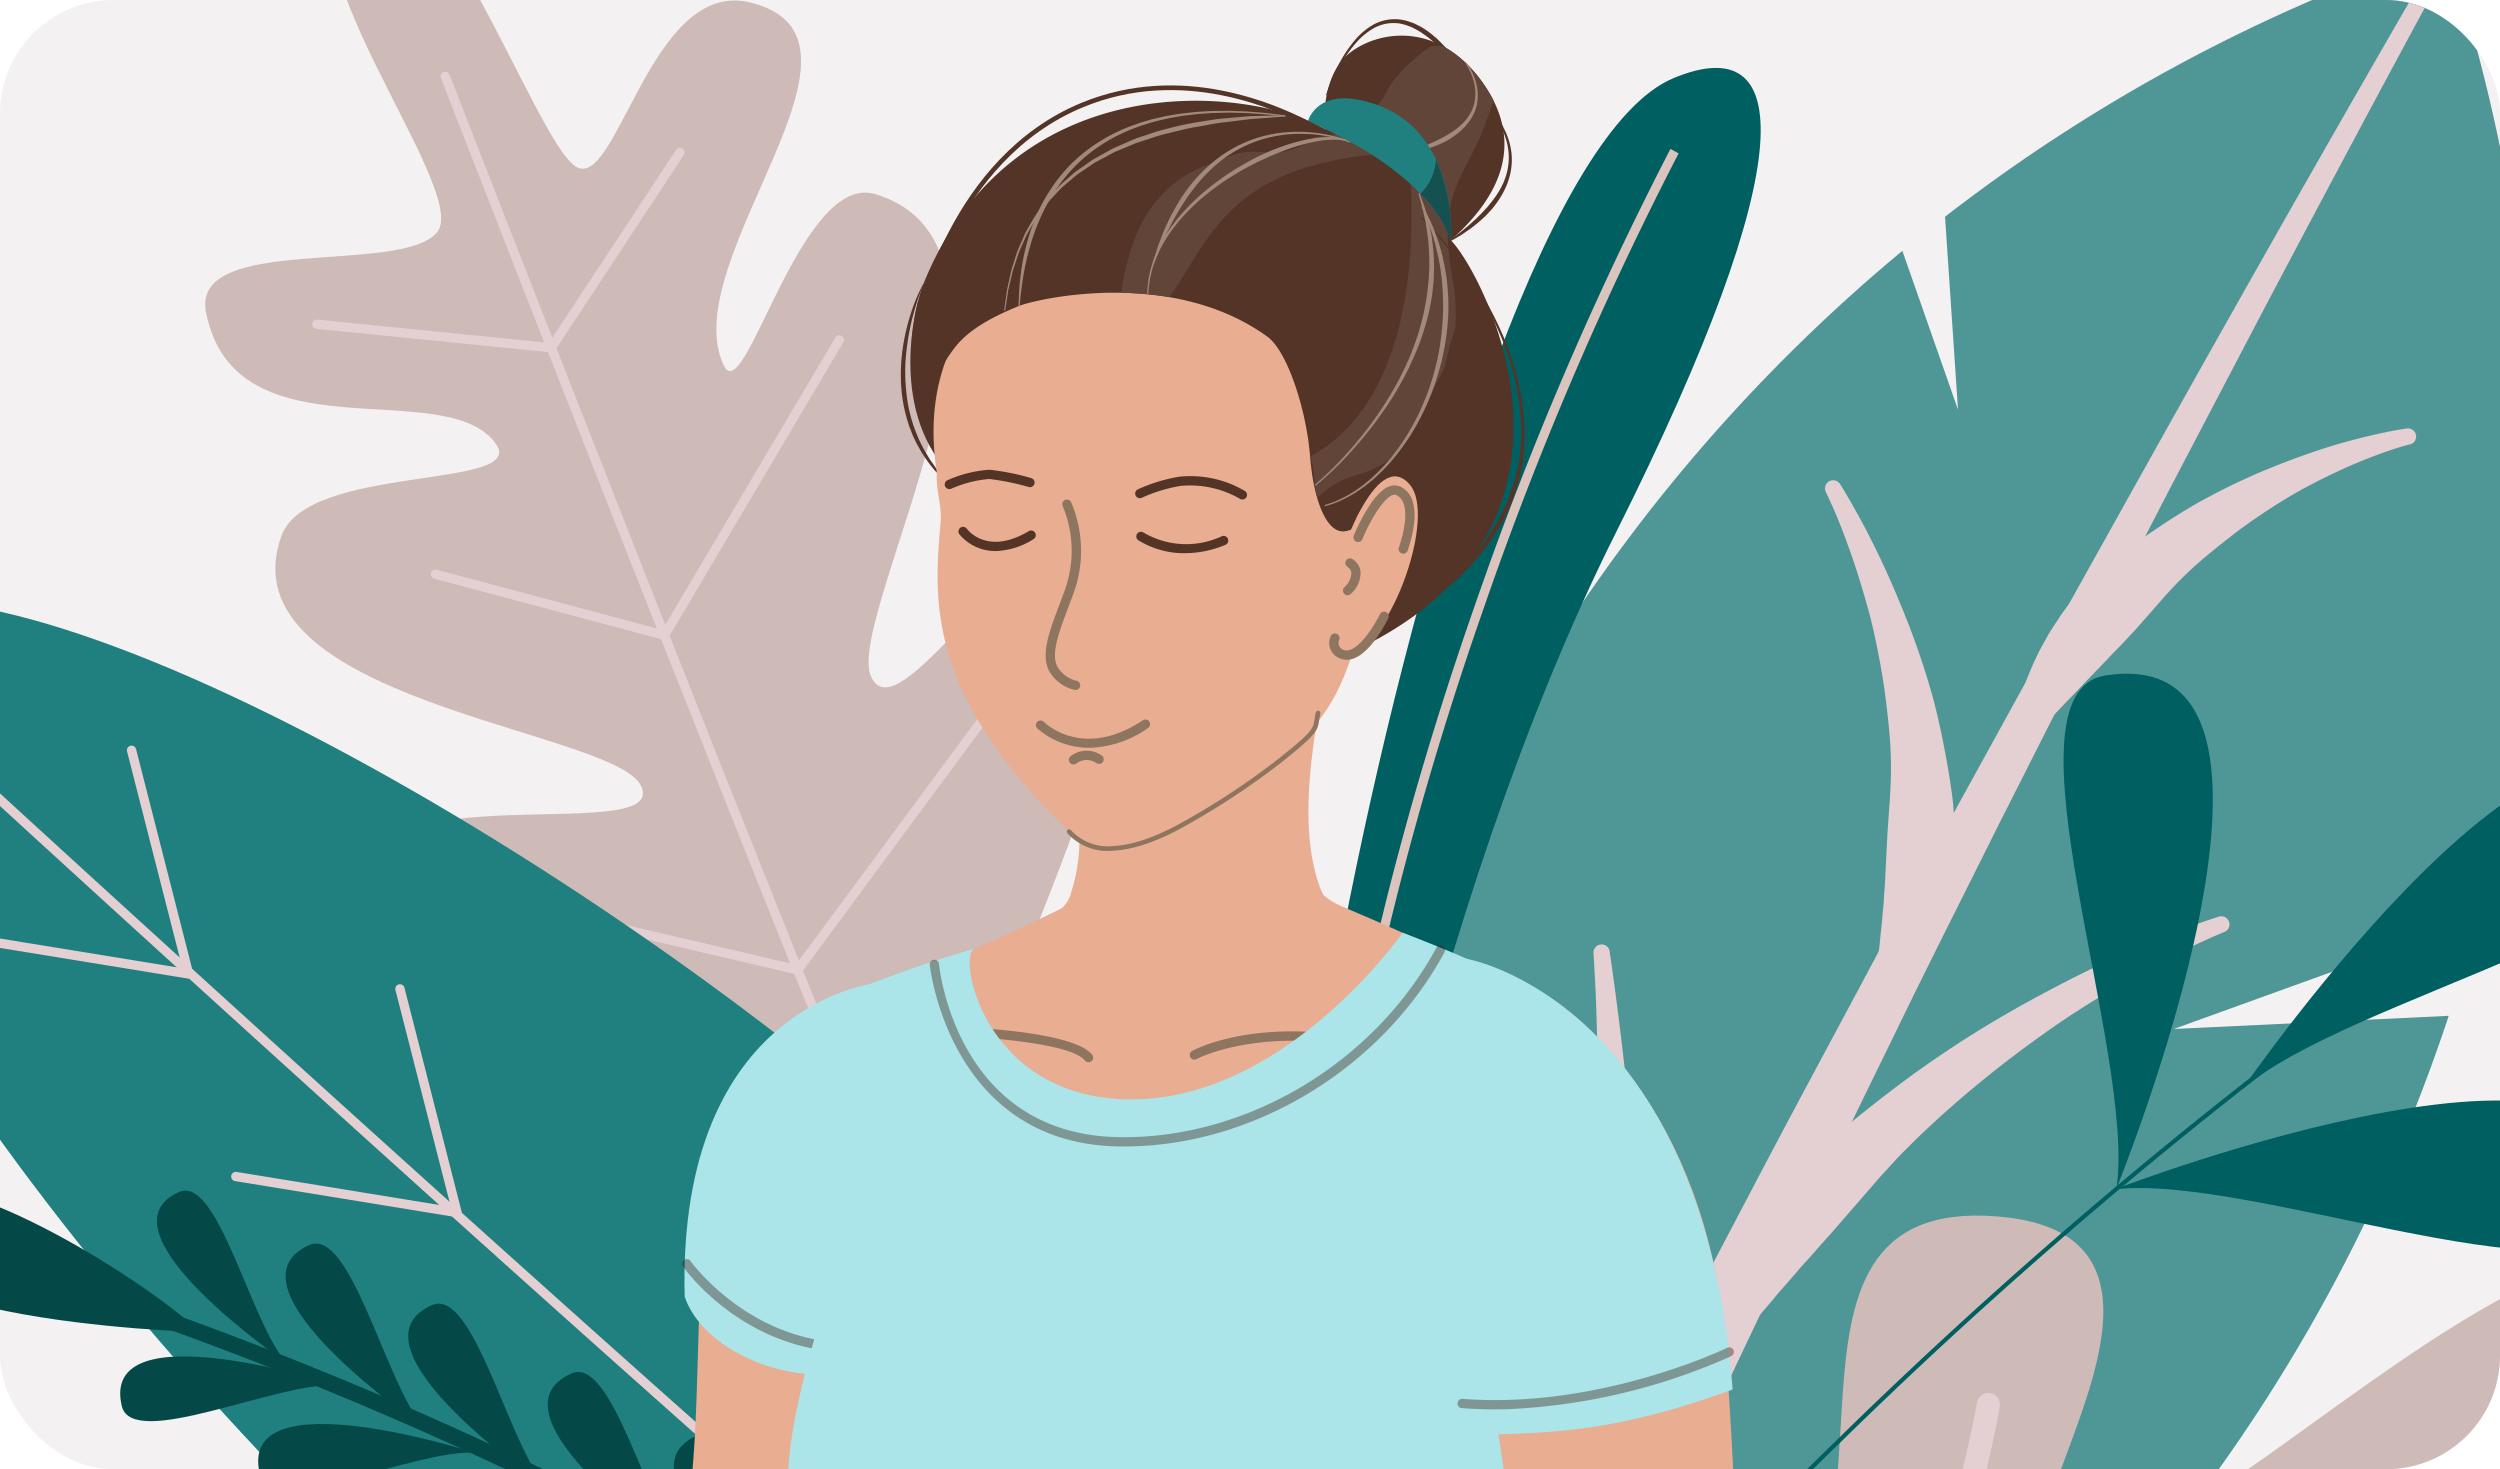<svg xmlns="http://www.w3.org/2000/svg" xmlns:xlink="http://www.w3.org/1999/xlink" width="308" height="181" viewBox="0 0 308 181">
  <defs>
    <clipPath id="clip-path">
      <rect id="crop" width="308" height="181" rx="14" transform="translate(832 857)" fill="none" stroke="#707070" stroke-width="1"/>
    </clipPath>
    <clipPath id="clip-path-2">
      <rect id="Rectangle_556" data-name="Rectangle 556" width="430.498" height="370.319" fill="none"/>
    </clipPath>
    <clipPath id="clip-path-4">
      <rect id="Rectangle_535" data-name="Rectangle 535" width="67.229" height="55.159" fill="none"/>
    </clipPath>
    <clipPath id="clip-path-5">
      <rect id="Rectangle_536" data-name="Rectangle 536" width="88.512" height="22.525" fill="none"/>
    </clipPath>
    <clipPath id="clip-path-6">
      <rect id="Rectangle_537" data-name="Rectangle 537" width="62.536" height="18.813" fill="none"/>
    </clipPath>
    <clipPath id="clip-path-7">
      <rect id="Rectangle_538" data-name="Rectangle 538" width="53.16" height="11.029" fill="none"/>
    </clipPath>
    <clipPath id="clip-path-8">
      <rect id="Rectangle_539" data-name="Rectangle 539" width="26.581" height="5.913" fill="none"/>
    </clipPath>
    <clipPath id="clip-path-9">
      <rect id="Rectangle_540" data-name="Rectangle 540" width="40.745" height="23.656" fill="none"/>
    </clipPath>
    <clipPath id="clip-path-10">
      <rect id="Rectangle_541" data-name="Rectangle 541" width="41.18" height="16.304" fill="none"/>
    </clipPath>
    <clipPath id="clip-path-11">
      <rect id="Rectangle_542" data-name="Rectangle 542" width="33.026" height="34.316" fill="none"/>
    </clipPath>
    <clipPath id="clip-path-12">
      <rect id="Rectangle_543" data-name="Rectangle 543" width="34.935" height="44.642" fill="none"/>
    </clipPath>
    <clipPath id="clip-path-13">
      <rect id="Rectangle_544" data-name="Rectangle 544" width="51.876" height="26.317" fill="none"/>
    </clipPath>
    <clipPath id="clip-path-14">
      <rect id="Rectangle_545" data-name="Rectangle 545" width="62.694" height="16.904" fill="none"/>
    </clipPath>
    <clipPath id="clip-path-15">
      <rect id="Rectangle_546" data-name="Rectangle 546" width="21.868" height="25.149" fill="none"/>
    </clipPath>
    <clipPath id="clip-path-16">
      <rect id="Rectangle_547" data-name="Rectangle 547" width="19.911" height="11.422" fill="none"/>
    </clipPath>
    <clipPath id="clip-path-17">
      <rect id="Rectangle_548" data-name="Rectangle 548" width="24.809" height="24.239" fill="none"/>
    </clipPath>
    <clipPath id="clip-path-18">
      <rect id="Rectangle_549" data-name="Rectangle 549" width="18.937" height="7.699" fill="none"/>
    </clipPath>
    <clipPath id="clip-path-19">
      <rect id="Rectangle_550" data-name="Rectangle 550" width="32.65" height="14.077" fill="none"/>
    </clipPath>
    <clipPath id="clip-path-20">
      <rect id="Rectangle_551" data-name="Rectangle 551" width="19.847" height="11.07" fill="none"/>
    </clipPath>
    <clipPath id="clip-path-21">
      <rect id="Rectangle_552" data-name="Rectangle 552" width="63.494" height="24.783" fill="none"/>
    </clipPath>
    <clipPath id="clip-path-22">
      <rect id="Rectangle_553" data-name="Rectangle 553" width="89.541" height="17.998" fill="none"/>
    </clipPath>
    <clipPath id="clip-path-23">
      <rect id="Rectangle_554" data-name="Rectangle 554" width="34.031" height="7.634" fill="none"/>
    </clipPath>
  </defs>
  <g id="picture" transform="translate(-832 -857)" clip-path="url(#clip-path)">
    <rect id="picture_bg" data-name="picture bg" width="308" height="181" rx="14" transform="translate(832 857)" fill="#f3f1f1"/>
    <g id="ill" transform="translate(762 842.192)">
      <g id="Group_1026" data-name="Group 1026" clip-path="url(#clip-path-2)">
        <g id="Group_1025" data-name="Group 1025">
          <g id="Group_1024" data-name="Group 1024" clip-path="url(#clip-path-2)">
            <path id="Path_401" data-name="Path 401" d="M542.318,146.292l-33.881,1.626,37.417-13.524a207.176,207.176,0,0,0-3.81-119.565,209.026,209.026,0,0,0-61.78,33.016l1.6,23.776-6.857-19.572a209.5,209.5,0,0,0-63.415,90.5l26.164,42.7L407.108,156.6a207.165,207.165,0,0,0,3.068,122.287A208.778,208.778,0,0,0,542.318,146.292" transform="translate(-170.636 -6.336)" fill="#4f9697"/>
            <path id="Path_402" data-name="Path 402" d="M424.559,425.3s.53-.935,1.456-2.575c.484-.814.984-1.825,1.7-2.952s1.521-2.412,2.4-3.807c.922-1.362,1.964-2.8,3.049-4.342,1.144-1.493,2.341-3.086,3.628-4.7l2.031-2.4q.52-.61,1.041-1.224c.366-.4.732-.792,1.1-1.191.737-.8,1.48-1.607,2.244-2.4l2.369-2.313c.775-.8,1.606-1.522,2.4-2.285s1.59-1.534,2.412-2.251,1.62-1.454,2.443-2.138c.813-.7,1.679-1.3,2.506-1.924a44.957,44.957,0,0,1,5.084-3.116c1.673-.882,3.282-1.667,4.8-2.3a56.837,56.837,0,0,1,7.52-2.66c.93-.262,1.674-.442,2.19-.555s.8-.161.8-.161l.012,0a1.068,1.068,0,0,1,1.232.875,1.082,1.082,0,0,1-.227.856s-.183.223-.541.613-.888.955-1.584,1.636-1.547,1.487-2.547,2.354-2.14,1.829-3.386,2.833-2.6,2.069-4.063,3.141c-1.425,1.116-2.994,2.188-4.6,3.3-1.646,1.06-3.354,2.135-5.124,3.2-.89.526-1.736,1.121-2.613,1.691s-1.734,1.169-2.565,1.8l-2.508,1.886q-1.216.986-2.419,1.963l-1.2.968-1.147,1.009-2.251,1.992c-1.424,1.362-2.811,2.684-4.071,3.99-1.21,1.349-2.384,2.611-3.424,3.807l-2.723,3.34c-.821.993-1.452,1.968-2.008,2.722l-1.719,2.407a1.005,1.005,0,0,1-1.694-1.079" transform="translate(-181.355 -162.363)" fill="#e4cfd2"/>
            <path id="Path_403" data-name="Path 403" d="M549.73,26.565s-8.316,15.305-20.5,38.425c-3.032,5.785-6.316,12.054-9.79,18.684s-7.032,13.675-10.772,20.932c-3.685,7.284-7.494,14.81-11.365,22.459-3.815,7.674-7.754,15.437-11.574,23.259-3.8,7.834-7.683,15.62-11.3,23.385-3.67,7.733-7.285,15.342-10.784,22.708-3.583,7.316-7.045,14.389-10.331,21.1l-4.82,9.753q-2.292,4.739-4.421,9.144c-1.406,2.937-2.8,5.731-4.12,8.393-1.281,2.677-2.419,5.245-3.573,7.627q-1.706,3.585-3.185,6.7c-.484,1.035-1.006,2.014-1.421,2.975s-.824,1.872-1.207,2.739c-1.533,3.471-2.768,6.2-3.629,8.048l-1.321,2.843-.023.05a1,1,0,0,1-1.88-.692s.294-1.056.844-3.033,1.391-4.872,2.494-8.556c1.023-3.72,2.672-8.057,4.443-13.1.887-2.519,1.875-5.185,2.923-7.99,1.1-2.779,2.256-5.7,3.509-8.736s2.534-6.2,3.873-9.477q2.148-4.844,4.432-10c1.514-3.436,3.09-6.958,4.752-10.532s3.453-7.177,5.231-10.864c1.833-3.659,3.63-7.415,5.6-11.137s3.944-7.5,5.944-11.3c3.995-7.608,8.141-15.283,12.253-22.975,4.091-7.7,8.3-15.345,12.374-22.9l12.156-22.077c7.973-14.271,15.388-27.6,21.82-38.984,12.849-22.772,21.609-37.845,21.609-37.845a1,1,0,0,1,1.751.982" transform="translate(-181.037 -10.717)" fill="#e4cfd2"/>
            <path id="Path_404" data-name="Path 404" d="M516.676,129.643s.576.9,1.467,2.469,2.148,3.855,3.481,6.676c.668,1.411,1.369,2.951,2.058,4.607s1.415,3.409,2.085,5.261,1.326,3.784,1.912,5.783c.607,1.995,1.088,4.064,1.53,6.153.409,2.094.829,4.2,1.118,6.316.158,1.055.3,2.11.355,3.159a25.876,25.876,0,0,1,.084,3.116,29.883,29.883,0,0,1-.748,5.879c-.166.927-.451,1.812-.693,2.667q-.2.637-.391,1.253c-.148.405-.3.8-.457,1.184a30.944,30.944,0,0,1-1.924,4.074,34.22,34.22,0,0,1-1.916,2.894c-.607.755-1.107,1.323-1.458,1.7s-.548.57-.548.57a1.062,1.062,0,0,1-1.8-.815l0-.08s.014-.272.065-.764.132-1.2.27-2.075c.092-.891.207-1.954.368-3.139.1-1.2.284-2.52.387-3.965.03-.36.064-.726.109-1.093q.032-.561.064-1.142c.065-.767.127-1.557.155-2.377l.256-5.121q.09-1.34.186-2.72c.03-.463.06-.928.108-1.4q.036-.707.073-1.421a48.7,48.7,0,0,0-.029-5.824c-.136-1.959-.354-3.921-.611-5.857s-.59-3.839-.959-5.677-.775-3.614-1.245-5.276-.94-3.229-1.41-4.665c-.946-2.872-1.86-5.232-2.556-6.855s-1.137-2.512-1.137-2.512a1.005,1.005,0,0,1,1.748-.987" transform="translate(-219.979 -55.197)" fill="#e4cfd2"/>
            <path id="Path_405" data-name="Path 405" d="M604.135,119.981s-.9.222-2.491.757a62.926,62.926,0,0,0-6.426,2.6c-1.3.613-2.691,1.29-4.125,2.08-1.446.766-2.91,1.683-4.4,2.644-1.483.978-2.99,2.017-4.452,3.156s-2.924,2.309-4.327,3.54a48.172,48.172,0,0,0-3.922,3.929l-3.513,4-1.723,1.846c-.561.606-1.156,1.162-1.687,1.745l-3.115,3.24c-.947,1.029-1.876,1.952-2.68,2.8-.778.861-1.565,1.565-2.151,2.189s-1.095,1.1-1.449,1.42-.553.493-.553.493l-.041.034a1.075,1.075,0,0,1-1.757-.928s.025-.263.1-.747.2-1.19.4-2.08a29.634,29.634,0,0,1,.926-3.134,35.6,35.6,0,0,1,1.661-3.89c.35-.691.75-1.392,1.15-2.129.427-.718.9-1.444,1.393-2.181.479-.752,1.042-1.47,1.62-2.2a29.219,29.219,0,0,1,4.05-4.147c.74-.667,1.565-1.257,2.375-1.868,1.626-1.214,3.331-2.357,5.024-3.494,1.711-1.109,3.437-2.184,5.2-3.113,1.752-.953,3.519-1.8,5.238-2.578s3.414-1.44,5.022-2.051,3.145-1.132,4.568-1.586c2.858-.889,5.281-1.454,6.986-1.813s2.719-.489,2.719-.488l.007,0a1,1,0,0,1,.368,1.972" transform="translate(-237.282 -50.421)" fill="#e4cfd2"/>
            <path id="Path_406" data-name="Path 406" d="M550.516,224.926s-1.262.5-3.464,1.533c-2.2,1.019-5.282,2.608-8.878,4.685-1.8,1.04-3.721,2.2-5.716,3.494-2.005,1.27-4.044,2.727-6.134,4.243-2.078,1.536-4.188,3.165-6.267,4.89-1.044.857-2.083,1.733-3.1,2.644-1.034.886-2.031,1.824-3.032,2.751s-1.966,1.895-2.924,2.855-1.848,1.979-2.759,2.956l-5.126,5.9c-.817.961-1.653,1.88-2.463,2.784-.788.922-1.588,1.8-2.372,2.659-.739.89-1.495,1.731-2.211,2.558-.734.814-1.375,1.651-2.054,2.415s-1.294,1.525-1.878,2.251l-1.718,2.039-1.477,1.834c-.462.567-.932,1.065-1.294,1.552-.754.958-1.378,1.7-1.815,2.208l-.683.774-.014.017a1.039,1.039,0,0,1-1.465.09,1.049,1.049,0,0,1-.332-.975s.069-.357.227-1.021.4-1.633.759-2.859.911-2.655,1.543-4.317c.322-.828.738-1.668,1.146-2.575s.867-1.849,1.408-2.794c.522-.956,1.07-1.955,1.681-2.959.637-.985,1.282-2.018,1.982-3.054.724-1.018,1.483-2.054,2.28-3.095s1.7-2.034,2.6-3.055c.936-.987,1.909-1.972,2.919-2.937s2.106-1.868,3.172-2.809c2.2-1.816,4.444-3.62,6.73-5.357,1.149-.861,2.292-1.728,3.465-2.538,1.16-.834,2.335-1.63,3.51-2.407,2.34-1.563,4.7-3,7.012-4.34s4.583-2.553,6.748-3.676,4.235-2.136,6.165-3.024c3.857-1.785,7.15-3.077,9.47-3.949s3.693-1.287,3.693-1.287l.009,0a1,1,0,0,1,.659,1.9" transform="translate(-206.519 -95.28)" fill="#e4cfd2"/>
            <path id="Path_407" data-name="Path 407" d="M463.592,229.961s.82,5.39,1.752,13.511c.233,2.031.461,4.232.692,6.565s.451,4.8.69,7.348c.447,5.1.787,10.568.977,16.057.127,5.483.459,11.022.052,16.214-.1,1.3-.238,2.569-.43,3.812-.17,1.243-.391,2.456-.637,3.633-.214,1.18-.5,2.319-.769,3.42s-.561,2.159-.891,3.166q-.451,1.516-.97,2.877c-.352.9-.639,1.765-1.023,2.554q-.54,1.178-1.007,2.2c-.36.659-.692,1.267-.994,1.815a13.758,13.758,0,0,1-.862,1.427c-.268.407-.5.751-.694,1.023-.384.549-.6.831-.6.831a1.038,1.038,0,0,1-1.854-.739l.006-.041.1-.986c.06-.644.23-1.539.338-2.719.14-1.163.3-2.563.455-4.174q.112-1.2.235-2.556c.1-.892.168-1.84.25-2.827s.188-2.006.248-3.073c.1-1.058.174-2.157.261-3.29s.176-2.291.267-3.479q.166-1.78.337-3.634c.279-2.466.6-5.024.95-7.634s.61-5.276.806-7.952c.4-5.351.63-10.733.778-15.791s.13-9.786.056-13.84-.177-7.434-.3-9.8-.212-3.7-.212-3.7v-.013a1,1,0,0,1,2-.208" transform="translate(-195.279 -97.895)" fill="#e4cfd2"/>
            <path id="Path_408" data-name="Path 408" d="M421.617,359.024s.405.562,1.061,1.54,1.6,2.385,2.658,4.122c.532.865,1.092,1.816,1.671,2.831s1.2,2.09,1.792,3.227c.622,1.127,1.23,2.314,1.827,3.538s1.14,2.5,1.66,3.8,1.054,2.608,1.533,3.935a20.988,20.988,0,0,1,1.122,4.015,17.507,17.507,0,0,1,.147,3.964c-.034.637-.141,1.265-.212,1.858-.11.6-.232,1.182-.37,1.73a16.016,16.016,0,0,1-1.075,2.934,12.766,12.766,0,0,1-1.242,2.091,10.541,10.541,0,0,1-1.026,1.207c-.256.26-.4.388-.4.388a1.138,1.138,0,0,1-1.864-.632l-.016-.076-.1-.514c-.07-.333-.118-.791-.219-1.365-.1-.554-.214-1.227-.348-2-.113-.744-.294-1.578-.438-2.458-.169-.887-.348-1.837-.522-2.838-.205-1.005-.375-2.063-.5-3.181s-.153-2.307-.225-3.538a29.906,29.906,0,0,0-.412-3.741c-.21-1.255-.488-2.5-.745-3.745-.277-1.24-.561-2.465-.878-3.644-.633-2.357-1.377-4.526-2.065-6.37s-1.3-3.372-1.777-4.417-.751-1.628-.751-1.628a1.007,1.007,0,0,1,1.719-1.036" transform="translate(-179.374 -153.23)" fill="#e4cfd2"/>
            <g id="Group_1030" data-name="Group 1030" transform="matrix(0.999, 0.035, -0.035, 0.999, 248.608, 162.272)">
              <path id="Path_409" data-name="Path 409" d="M164.432,18.067c6.654,22.473-56.3,18.884-73.84,41.049C79.83,72.711,127.819,69.742,114.535,91.132s-49.312-20.62-62.892-10.9S87.424,115.46,66.49,122.943,11.148,100.727,4.168,82.652C-5.307,58.116,1.935,5.675,20.182,4.471c20.2-1.332-5.528,58.79,17.765,49.78S34.9-1.37,67.451.031,61.236,47.2,79.859,41.811c23.5-6.8,71.207-68.9,84.573-23.743" fill="#cebab7"/>
              <path id="Path_410" data-name="Path 410" d="M1.467,54.795A1.432,1.432,0,0,1,1,52C36.809,40.553,63.972,28.778,81.732,17A199.422,199.422,0,0,1,113.417.1a1.432,1.432,0,1,1,1.074,2.655A195.946,195.946,0,0,0,83.315,19.39C65.334,31.311,37.932,43.2,1.868,54.727a1.444,1.444,0,0,1-.4.068" transform="translate(15.415 25.689)" fill="#e4cfd2"/>
              <path id="Path_411" data-name="Path 411" d="M35.85,12.906a1.429,1.429,0,0,1-.888-.281C34.788,12.494,17.233-.338,1.79,3.64A1.432,1.432,0,1,1,1.074.867C17.851-3.456,35.909,9.76,36.669,10.325a1.432,1.432,0,0,1-.819,2.581" transform="translate(51.29 63.366)" fill="#e4cfd2"/>
              <path id="Path_412" data-name="Path 412" d="M1.468,48.1a1.432,1.432,0,0,1-.554-2.767c13.742-5.33,19.095-43.709,19.148-44.1a1.432,1.432,0,1,1,2.838.384c-.223,1.648-5.641,40.444-20.949,46.382a1.44,1.44,0,0,1-.483.1" transform="translate(45.756 21.851)" fill="#e4cfd2"/>
            </g>
            <path id="Path_413" data-name="Path 413" d="M528.67,470.907a1.434,1.434,0,0,1-1.4-1.013c-3.619-11.8-26.744-16-26.978-16.038a1.431,1.431,0,0,1,.5-2.819c1.023.179,25.092,4.555,29.22,18.018a1.432,1.432,0,0,1-.95,1.789,1.412,1.412,0,0,1-.384.063" transform="translate(-242.095 -195.991)" fill="#e4cfd2"/>
            <path id="Path_414" data-name="Path 414" d="M500.573,427.388a1.432,1.432,0,0,1-.934-2.547c11.512-9.264,3.242-33.679,3.157-33.925a1.431,1.431,0,0,1,2.706-.934c.374,1.08,8.995,26.578-4.068,37.09a1.424,1.424,0,0,1-.861.317" transform="translate(-242.095 -169.5)" fill="#e4cfd2"/>
            <path id="Path_415" data-name="Path 415" d="M230.258,59.836c2.617,5.527,9.425-23.924,18.687-21.106,22.432,6.826-3.769,51.79-.564,59.365,3.22,7.611,17.82-18.484,25.566-15.716,16.917,6.04-12.035,57.049-10.065,62.423,2.7,7.366,19.734-23.762,30.141-20.045,11.711,4.181-3.776,68.092-22.611,77.015-27.664,13.1-75.867-21.713-71.532-33.857,5.133-14.372,36.949-4.156,33.416-11.613-5.725-12.082-35.585-9.7-45.067-29.713-8.644-18.247,36.089-6.844,31.785-15.057-3.607-6.878-51.483-10.447-44.255-30.686,3.185-8.919,30.43-5.7,26.431-11.347-6.16-8.7-32.116,1.986-35.711-16.2-1.928-9.753,24.087-4.53,28.47-9.884S172.7,6.386,185.375.38c9.418-4.461,21.583,31.724,26.642,34.944s9.232-23.111,21.406-20.231c18.28,4.325-9.3,31.789-3.165,44.743" transform="translate(-71.092 0)" fill="#cebab7"/>
            <path id="Path_416" data-name="Path 416" d="M289.972,221.2a.572.572,0,0,1-.514-.29c-9.317-16.519-71.795-177.252-72.425-178.873a.573.573,0,0,1,1.068-.415c.63,1.621,63.078,162.278,72.355,178.725a.573.573,0,0,1-.218.781.565.565,0,0,1-.266.073" transform="translate(-92.72 -17.63)" fill="#e4cfd2"/>
            <path id="Path_417" data-name="Path 417" d="M218.862,82.833a.5.5,0,0,1-.072,0l-28.864-2.9a.573.573,0,1,1,.114-1.14l28.519,2.868,15.679-23.8a.573.573,0,0,1,.957.63l-15.87,24.094a.573.573,0,0,1-.464.258" transform="translate(-80.933 -24.61)" fill="#e4cfd2"/>
            <path id="Path_418" data-name="Path 418" d="M243.694,135.523a.576.576,0,0,1-.162-.019l-28.221-7.53a.573.573,0,0,1,.3-1.107l27.8,7.418,21.312-36a.573.573,0,1,1,.986.583l-21.533,36.378a.571.571,0,0,1-.478.281" transform="translate(-91.819 -41.874)" fill="#e4cfd2"/>
            <path id="Path_419" data-name="Path 419" d="M268.08,210.649a.569.569,0,0,1-.145-.014L234,202.707a.573.573,0,0,1,.261-1.116l33.57,7.843,23.545-31.858a.573.573,0,0,1,.921.68l-23.769,32.161a.571.571,0,0,1-.446.232" transform="translate(-99.796 -75.777)" fill="#e4cfd2"/>
            <path id="Path_420" data-name="Path 420" d="M299.668,289.723a.589.589,0,0,1-.078,0l-33.283-3.694a.573.573,0,0,1,.127-1.139l32.978,3.66,27.145-32.181a.572.572,0,1,1,.875.738L300.092,289.52a.573.573,0,0,1-.423.2" transform="translate(-113.573 -109.456)" fill="#e4cfd2"/>
            <path id="Path_421" data-name="Path 421" d="M376.024,490.984s135.456-42.06,204.134,10.574c-46.273,35.636-128.119,17.777-204.134-10.574" transform="translate(-160.671 -202.992)" fill="#005f60"/>
            <path id="Path_422" data-name="Path 422" d="M588.971,514.73s-7.932-.093-19.826-.355l-20.32-.5-11.461-.345-11.832-.433-11.833-.484c-3.9-.165-7.744-.362-11.458-.606-3.714-.259-7.3-.532-10.7-.9l-4.948-.5-4.617-.565c-2.96-.359-5.669-.73-8.062-1.133s-4.483-.688-6.187-1.088c-1.707-.361-3.048-.629-3.958-.837l-1.4-.312a.358.358,0,0,1,.111-.706l.017,0,1.419.13c.927.081,2.279.234,4,.411l1.357.142,1.5.11,3.366.275c1.2.086,2.475.231,3.825.32l4.248.3c2.956.232,6.165.443,9.559.668l10.674.735,11.413.889c3.885.33,7.841.566,11.793.854l11.8.744c3.894.224,7.728.443,11.438.657l10.7.559,9.589.444c11.88.53,19.8.8,19.8.8a.358.358,0,0,1-.017.715" transform="translate(-197.449 -216.197)" fill="#dcc4be"/>
            <path id="Path_423" data-name="Path 423" d="M635.094,495.038l-1.809,2.264c-1.093,1.352-2.49,3.211-3.92,5.04-.726.9-1.354,1.9-2.074,2.707a15.819,15.819,0,0,1-2.218,1.982,14.273,14.273,0,0,1-1.817,1.171,7.078,7.078,0,0,1-.771.368.4.4,0,0,1-.514-.23.391.391,0,0,1-.009-.258,7.07,7.07,0,0,1,.313-.794,14.176,14.176,0,0,1,1.039-1.9,15.79,15.79,0,0,1,1.821-2.351c.758-.777,1.706-1.474,2.555-2.261,1.722-1.555,3.479-3.079,4.75-4.264l2.132-1.965a.358.358,0,0,1,.522.488" transform="translate(-265.751 -211.276)" fill="#dcc4be"/>
            <path id="Path_424" data-name="Path 424" d="M587.625,489.044l-1.893,2.443c-1.141,1.459-2.6,3.459-4.1,5.429-.759.975-1.419,2.039-2.17,2.917a18.078,18.078,0,0,1-2.309,2.172,16.3,16.3,0,0,1-1.886,1.309,7.74,7.74,0,0,1-.8.422.393.393,0,0,1-.518-.2.4.4,0,0,1-.014-.272,7.982,7.982,0,0,1,.332-.841,16.2,16.2,0,0,1,1.094-2.019,18.147,18.147,0,0,1,1.905-2.534c.789-.844,1.775-1.616,2.66-2.478,1.793-1.7,3.621-3.376,4.946-4.672l2.219-2.149a.359.359,0,0,1,.533.477" transform="translate(-245.23 -208.717)" fill="#dcc4be"/>
            <path id="Path_425" data-name="Path 425" d="M533.471,484.353l-2,2.7c-1.2,1.617-2.75,3.825-4.329,6-.8,1.08-1.5,2.246-2.293,3.223a21.649,21.649,0,0,1-2.426,2.451,19.524,19.524,0,0,1-1.975,1.515,9.216,9.216,0,0,1-.835.5.388.388,0,0,1-.546-.462,9.041,9.041,0,0,1,.356-.907,19.608,19.608,0,0,1,1.163-2.2,21.717,21.717,0,0,1,2.012-2.8c.831-.945,1.864-1.829,2.795-2.8,1.884-1.921,3.8-3.811,5.2-5.271l2.333-2.421a.359.359,0,0,1,.546.463" transform="translate(-221.786 -206.715)" fill="#dcc4be"/>
            <path id="Path_426" data-name="Path 426" d="M632.421,529.759l-2.471-1.574c-1.479-.952-3.5-2.155-5.49-3.4-.988-.631-2.054-1.156-2.946-1.793a16.214,16.214,0,0,1-2.238-2.01,14.8,14.8,0,0,1-1.378-1.7,7.386,7.386,0,0,1-.456-.732.4.4,0,0,1,.171-.537.4.4,0,0,1,.257-.037,7.421,7.421,0,0,1,.831.231,14.624,14.624,0,0,1,2.016.842,16.337,16.337,0,0,1,2.561,1.577c.863.676,1.667,1.552,2.553,2.32,1.753,1.56,3.478,3.156,4.809,4.3l2.209,1.925a.359.359,0,0,1-.428.573" transform="translate(-263.808 -221.328)" fill="#dcc4be"/>
            <path id="Path_427" data-name="Path 427" d="M581.887,531.954s-.684-.774-1.736-1.916c-1.034-1.156-2.479-2.646-3.888-4.165-.691-.769-1.49-1.456-2.1-2.21a12.636,12.636,0,0,1-1.385-2.264,11.633,11.633,0,0,1-.709-1.809,6.056,6.056,0,0,1-.18-.753.408.408,0,0,1,.569-.434,6,6,0,0,1,.679.373,11.621,11.621,0,0,1,1.555,1.164,12.663,12.663,0,0,1,1.817,1.936c.566.784,1.016,1.737,1.573,2.607,1.092,1.76,2.145,3.549,2.984,4.854.822,1.316,1.387,2.182,1.387,2.182a.359.359,0,0,1-.569.434" transform="translate(-244.362 -221.494)" fill="#dcc4be"/>
            <path id="Path_428" data-name="Path 428" d="M528.74,527.21s-.453-.744-1.159-1.845c-.352-.552-.759-1.2-1.217-1.877s-.946-1.407-1.412-2.142-1.043-1.419-1.426-2.137a8.973,8.973,0,0,1-.744-2.11,8.482,8.482,0,0,1-.222-1.644,4.726,4.726,0,0,1,.015-.673.429.429,0,0,1,.476-.375.449.449,0,0,1,.166.056,4.909,4.909,0,0,1,.546.4,8.667,8.667,0,0,1,1.174,1.172,8.967,8.967,0,0,1,1.23,1.87c.339.74.529,1.613.838,2.427s.582,1.647.852,2.421.531,1.491.758,2.1c.448,1.229.767,2.04.767,2.04a.359.359,0,0,1-.641.318" transform="translate(-223.283 -219.8)" fill="#dcc4be"/>
            <path id="Path_429" data-name="Path 429" d="M208.676,236.972c47.055,41.139,72.935,88.523,57.8,105.832s-65.548-2.008-112.6-43.148-96.061-108.74-80.928-126.05,88.675,22.226,135.73,63.366" transform="translate(-25.792 -80.653)" fill="#208080"/>
            <path id="Path_430" data-name="Path 430" d="M278.14,354.8a.573.573,0,0,1-.328-.093C246.079,333.866,99.077,198.517,97.6,197.152a.573.573,0,1,1,.776-.842c1.48,1.364,148.413,136.65,180.067,157.435a.573.573,0,0,1-.3,1.051" transform="translate(-37.442 -92.073)" fill="#e4cfd2"/>
            <path id="Path_431" data-name="Path 431" d="M134.768,229.368a.617.617,0,0,1-.107-.007l-27.256-4.441a.573.573,0,0,1,.184-1.131l26.392,4.3-6.822-26.72a.573.573,0,0,1,1.11-.284l7.037,27.568a.574.574,0,0,1-.54.714" transform="translate(-41.507 -93.994)" fill="#e4cfd2"/>
            <path id="Path_432" data-name="Path 432" d="M194.525,286.09a.6.6,0,0,1-.107-.008l-27.255-4.442a.572.572,0,0,1,.184-1.13l26.392,4.3-6.821-26.72a.573.573,0,0,1,1.11-.284l7.037,27.567a.573.573,0,0,1-.541.715" transform="translate(-68.201 -121.319)" fill="#e4cfd2"/>
            <path id="Path_433" data-name="Path 433" d="M266.77,349.25a.56.56,0,0,1-.107-.007L239.408,344.8a.572.572,0,1,1,.184-1.129l26.392,4.3-6.821-26.72a.573.573,0,1,1,1.11-.283l7.037,27.567a.574.574,0,0,1-.541.714" transform="translate(-102.092 -136.963)" fill="#e4cfd2"/>
            <path id="Path_434" data-name="Path 434" d="M325.794,400.853a.481.481,0,0,1-.107-.008L298.431,396.4a.572.572,0,1,1,.184-1.13l26.393,4.3-6.823-26.722a.573.573,0,0,1,1.11-.282l7.039,27.568a.572.572,0,0,1-.541.714" transform="translate(-127.311 -159.011)" fill="#e4cfd2"/>
            <path id="Path_435" data-name="Path 435" d="M381.328,527.234c-6.369,25.672-87.087,42.077-137.667,29.532s-53.814-40.41-47.447-66.083,62.233-29.331,112.811-16.784,78.67,27.664,72.3,53.335" transform="translate(-82.811 -199.51)" fill="#01323a"/>
            <path id="Path_436" data-name="Path 436" d="M438.7,454.089s.294-.821.808-2.255c.129-.359.271-.757.426-1.19s.31-.9.527-1.4l1.388-3.337c.547-1.2,1.182-2.483,1.833-3.854.7-1.339,1.45-2.755,2.253-4.2l1.294-2.166.664-1.1.718-1.084,1.459-2.192,1.558-2.149c.509-.729,1.066-1.417,1.6-2.118s1.062-1.414,1.62-2.084,1.1-1.35,1.658-2,1.146-1.257,1.71-1.868c.581-.6,1.149-1.182,1.749-1.71s1.157-1.075,1.74-1.564c1.157-.982,2.27-1.891,3.33-2.678s2.048-1.488,2.931-2.1,1.671-1.107,2.328-1.514c1.3-.814,2.09-1.237,2.09-1.237l0,0a.513.513,0,0,1,.658.754s-.528.721-1.523,1.907c-.495.592-1.115,1.292-1.826,2.085s-1.532,1.668-2.417,2.617-1.855,1.963-2.89,3.018c-1.006,1.082-2.124,2.162-3.233,3.318l-3.535,3.46c-.611.583-1.178,1.214-1.773,1.826s-1.174,1.244-1.725,1.9l-1.678,1.945-1.584,2-.784.989-.734,1.011-1.439,1.987c-.464.659-.881,1.333-1.311,1.98s-.854,1.28-1.227,1.918c-.731,1.285-1.448,2.493-2.067,3.626l-1.591,3.14c-.481.933-.813,1.809-1.127,2.5l-.952,2.2a.5.5,0,0,1-.932-.368" transform="translate(-187.442 -175.284)" fill="#e4cfd2"/>
            <path id="Path_437" data-name="Path 437" d="M81.256,366.706l6.824,20.674-14.79-20.817A132.974,132.974,0,0,0,0,389.451a134.175,134.175,0,0,0,31.029,32.538l14.428-5.076-10.926,7.6a134.462,134.462,0,0,0,66.857,23.678L123.3,424.681l-12.45,23.875a132.977,132.977,0,0,0,75.1-22.9,134,134,0,0,0-104.7-58.952" transform="translate(0 -156.628)" fill="#cebab7"/>
            <path id="Path_438" data-name="Path 438" d="M285.7,450.128l-1.843-.457c-.586-.16-1.3-.295-2.118-.544l-2.767-.831c-1-.336-2.066-.734-3.209-1.14-1.12-.451-2.311-.919-3.532-1.435l-1.833-.845-.936-.434-.926-.477c-.62-.318-1.247-.64-1.87-.976l-1.838-1.068c-.624-.343-1.216-.732-1.825-1.1s-1.223-.72-1.807-1.1-1.177-.751-1.742-1.144-1.091-.815-1.621-1.22a28.747,28.747,0,0,1-2.8-2.608c-.833-.885-1.6-1.744-2.25-2.575a36.736,36.736,0,0,1-2.937-4.193c-.322-.53-.561-.959-.719-1.259s-.237-.465-.237-.465l0-.006a.687.687,0,0,1,.9-.92s.168.075.471.229.743.385,1.283.7,1.186.7,1.895,1.172,1.5,1.009,2.333,1.608,1.727,1.256,2.641,1.974c.935.69,1.867,1.475,2.829,2.278.939.836,1.9,1.707,2.858,2.619.479.461.991.881,1.494,1.326s1.022.872,1.555,1.277l1.6,1.227,1.628,1.16.806.577.822.537,1.618,1.05c1.086.648,2.142,1.278,3.167,1.833,1.041.517,2.023,1.027,2.941,1.464l2.535,1.11c.754.337,1.467.561,2.028.775l1.784.649a.645.645,0,0,1-.376,1.232" transform="translate(-106.32 -181.716)" fill="#e4cfd2"/>
            <path id="Path_439" data-name="Path 439" d="M8.168,407.244s10.894,2.514,27.283,6.076l13.236,2.846c4.7,1.011,9.665,2,14.8,3.067L79.324,422.4c5.4,1.041,10.88,2.145,16.373,3.163,5.5,1,10.979,2.069,16.4,2.97l15.9,2.77,14.82,2.766,6.859,1.307,6.414,1.163c2.058.365,4.026.747,5.9,1.108,1.874.332,3.658.593,5.33.9l4.689.82c.724.122,1.419.276,2.083.367l1.9.275c2.41.353,4.307.648,5.6.863l1.986.329.035.006a.645.645,0,0,1-.106,1.281l-2.02,0c-1.318,0-3.252-.023-5.719-.072-2.477.006-5.441-.27-8.864-.5-1.71-.116-3.528-.269-5.443-.436-1.908-.2-3.914-.416-6-.67l-6.527-.767-6.947-1.024c-2.385-.345-4.835-.716-7.33-1.129s-5.032-.9-7.617-1.369c-2.578-.506-5.21-.972-7.85-1.551l-8.009-1.735c-5.391-1.164-10.849-2.411-16.314-3.633-5.467-1.207-10.914-2.5-16.286-3.72l-15.742-3.727c-10.2-2.479-19.713-4.776-27.857-6.8-16.29-4.035-27.116-6.865-27.116-6.865a.644.644,0,0,1,.307-1.251" transform="translate(-3.153 -174.004)" fill="#e4cfd2"/>
            <path id="Path_440" data-name="Path 440" d="M93.5,454.912s.454-.51,1.275-1.331,2.017-1.99,3.532-3.3c.757-.655,1.589-1.353,2.5-2.063s1.866-1.46,2.9-2.193,2.113-1.471,3.248-2.175,2.326-1.371,3.542-2c1.225-.613,2.457-1.235,3.715-1.777.625-.279,1.252-.549,1.893-.762a16.545,16.545,0,0,1,1.912-.586,19.148,19.148,0,0,1,3.764-.547c.6-.056,1.2-.032,1.77-.029l.841.027c.277.022.547.05.811.079a19.663,19.663,0,0,1,2.849.491,22.187,22.187,0,0,1,2.12.687c.571.246,1.008.458,1.3.61s.447.24.447.24a.683.683,0,0,1-.2,1.255l-.05.011s-.171.038-.484.091-.767.125-1.329.19c-.567.1-1.245.207-2,.312-.763.143-1.608.257-2.519.442-.228.042-.46.085-.7.12l-.717.157c-.486.092-.985.19-1.5.312l-3.211.722-1.715.352c-.291.061-.584.122-.883.173l-.891.2a31.351,31.351,0,0,0-3.6,1.018c-1.188.42-2.364.893-3.517,1.384s-2.274,1.023-3.347,1.568-2.1,1.1-3.049,1.676-1.835,1.136-2.643,1.673c-1.614,1.079-2.917,2.049-3.8,2.758s-1.358,1.135-1.358,1.135a.645.645,0,0,1-.911-.911" transform="translate(-39.883 -187.212)" fill="#e4cfd2"/>
            <path id="Path_441" data-name="Path 441" d="M66.412,392.89s.29.515.9,1.41a40.166,40.166,0,0,0,2.709,3.529c.6.7,1.26,1.443,1.994,2.194s1.541,1.51,2.391,2.268,1.762,1.5,2.717,2.212,1.93,1.412,2.932,2.067a30.949,30.949,0,0,0,3.1,1.751l3.075,1.487,1.438.749c.471.243.916.515,1.369.743l2.538,1.371c.8.409,1.53.825,2.191,1.176.665.334,1.235.7,1.723.954s.867.489,1.127.652.4.258.4.258l.028.019a.689.689,0,0,1-.273,1.246s-.167.03-.479.065-.77.083-1.354.111a18.876,18.876,0,0,1-2.1-.033,23.2,23.2,0,0,1-2.691-.36c-.488-.1-.99-.225-1.514-.346-.517-.14-1.047-.306-1.589-.486s-1.088-.392-1.641-.624a18.648,18.648,0,0,1-3.26-1.793c-.54-.344-1.046-.753-1.563-1.148-1.03-.8-2.03-1.656-3.024-2.507-.979-.869-1.942-1.75-2.819-2.684s-1.717-1.868-2.493-2.8-1.478-1.864-2.132-2.754-1.239-1.751-1.765-2.554c-1.041-1.614-1.806-3.015-2.321-4.008s-.769-1.6-.769-1.6l0,0a.645.645,0,0,1,1.157-.566" transform="translate(-27.861 -167.737)" fill="#e4cfd2"/>
            <path id="Path_442" data-name="Path 442" d="M138.184,399.608s.525.7,1.543,1.878,2.521,2.819,4.422,4.688c.951.933,2,1.921,3.142,2.933s2.381,2.034,3.678,3.066,2.677,2.045,4.1,3.035c.71.5,1.43.991,2.167,1.464s1.478.943,2.223,1.4,1.509.891,2.267,1.318,1.542.8,2.3,1.2l4.53,2.158c.735.34,1.447.7,2.145,1.045.706.329,1.388.673,2.051,1.01.677.3,1.327.627,1.962.928s1.258.567,1.847.856,1.165.538,1.715.775l1.555.711,1.388.6c.43.188.819.393,1.182.534.722.3,1.29.559,1.678.743l.6.29.013.006a.666.666,0,0,1-.238,1.262s-.233.019-.67.036-1.079.03-1.9.022-1.8-.109-2.935-.214c-.567-.057-1.158-.17-1.79-.266s-1.293-.219-1.97-.391-1.392-.326-2.118-.531c-.719-.225-1.468-.446-2.23-.7-.753-.273-1.524-.564-2.306-.879s-1.549-.7-2.335-1.081c-.771-.409-1.547-.841-2.318-1.3s-1.518-.98-2.282-1.48c-1.5-1.046-3-2.126-4.468-3.241-.73-.564-1.462-1.121-2.165-1.708s-1.409-1.164-2.09-1.757c-1.369-1.179-2.663-2.394-3.889-3.591s-2.366-2.4-3.432-3.542-2.049-2.253-2.929-3.294c-1.766-2.079-3.131-3.893-4.069-5.178s-1.431-2.063-1.431-2.063l0-.005a.645.645,0,0,1,1.059-.732" transform="translate(-58.549 -170.639)" fill="#e4cfd2"/>
            <path id="Path_443" data-name="Path 443" d="M164.072,470.677s3.193-1.432,8.055-3.4c1.216-.493,2.539-1.013,3.942-1.556l4.425-1.689c3.08-1.152,6.4-2.3,9.763-3.361,3.37-1.021,6.738-2.177,10.019-2.817.819-.159,1.63-.294,2.432-.389s1.585-.18,2.356-.23c.766-.071,1.519-.09,2.247-.112s1.431-.024,2.111.007q1.015.017,1.946.105c.62.062,1.2.092,1.754.194l1.535.245,1.295.3a9.21,9.21,0,0,1,1.03.288c.3.1.55.179.752.254.405.143.617.229.617.229a.666.666,0,0,1-.139,1.274l-.027,0-.627.1c-.409.074-.992.123-1.739.258-.743.115-1.638.253-2.66.435l-1.622.294c-.569.091-1.167.212-1.791.33s-1.272.229-1.943.375c-.672.117-1.364.262-2.079.4l-2.2.432q-1.131.2-2.306.415c-1.572.251-3.21.491-4.883.724s-3.369.528-5.057.867c-3.379.673-6.747,1.453-9.9,2.231s-6.074,1.6-8.569,2.342-4.567,1.386-6.006,1.87l-2.255.768-.008,0a.645.645,0,0,1-.472-1.2" transform="translate(-69.944 -195.317)" fill="#e4cfd2"/>
            <path id="Path_444" data-name="Path 444" d="M251.687,476.469s.277-.346.769-.92,1.2-1.4,2.093-2.352c.444-.478.935-.988,1.464-1.519s1.087-1.1,1.688-1.664,1.219-1.157,1.874-1.738,1.352-1.134,2.066-1.679,1.432-1.1,2.172-1.624a13.4,13.4,0,0,1,2.29-1.383,11.208,11.208,0,0,1,2.427-.772c.4-.088.8-.13,1.186-.189.389-.034.77-.059,1.133-.066a10.2,10.2,0,0,1,2,.16,8.24,8.24,0,0,1,1.507.408,6.515,6.515,0,0,1,.922.429c.206.112.31.182.31.182a.731.731,0,0,1,.205,1.014.722.722,0,0,1-.276.246l-.045.023-.3.152c-.193.1-.468.209-.806.369l-1.177.559c-.44.2-.925.454-1.444.693-.52.258-1.076.532-1.665.81-.587.3-1.211.586-1.881.856s-1.4.491-2.149.747a19.494,19.494,0,0,0-2.243.9c-.74.345-1.463.732-2.188,1.1s-1.428.771-2.1,1.17c-1.349.8-2.563,1.628-3.585,2.37s-1.862,1.384-2.427,1.857-.877.745-.878.745a.646.646,0,0,1-.935-.886" transform="translate(-107.483 -197.648)" fill="#e4cfd2"/>
            <path id="Path_445" data-name="Path 445" d="M485.8,435.9s.129.983.377,2.459c.118.738.253,1.6.432,2.521l.286,1.423c.1.484.176.977.263,1.468s.2.984.326,1.469a6.626,6.626,0,0,1,.243,1.422,4.944,4.944,0,0,1-.145,1.326,7.642,7.642,0,0,1-.361,1.188,7.844,7.844,0,0,1-.472,1,6.948,6.948,0,0,1-.5.771,5.155,5.155,0,0,1-.4.5l-.165.175-1.288-.01-.164-.177a5.33,5.33,0,0,1-.4-.5,6.943,6.943,0,0,1-.486-.778,7.691,7.691,0,0,1-.458-1.009,7.793,7.793,0,0,1-.344-1.193,5,5,0,0,1-.125-1.328,6.76,6.76,0,0,1,.265-1.419c.136-.483.257-.973.348-1.464s.176-.98.286-1.463.207-.959.308-1.419c.194-.919.341-1.779.47-2.515.27-1.471.413-2.454.413-2.454Z" transform="translate(-206.133 -186.252)" fill="#44a369"/>
            <path id="Path_446" data-name="Path 446" d="M363.762,413.628l-.456-.245c24.4-45.347,61.368-85.847,88.086-111.837a608.592,608.592,0,0,1,52.661-46l.311.414a607.894,607.894,0,0,0-52.618,45.962c-26.689,25.964-63.618,66.421-87.984,111.706" transform="translate(-155.237 -109.192)" fill="#005f60"/>
            <path id="Path_447" data-name="Path 447" d="M604.541,230.134s41.563-60.283,53.6-33.453c5.506,12.271-40.869,22.206-53.6,33.453" transform="translate(-258.315 -81.1)" fill="#005f60"/>
            <path id="Path_448" data-name="Path 448" d="M577.068,273.552s68.329-26.321,63.128,2.622c-2.376,13.238-46.27-4.725-63.128-2.622" transform="translate(-246.576 -112.204)" fill="#005f60"/>
            <path id="Path_449" data-name="Path 449" d="M572.663,234.177s27.614-67.816-1.422-63.168c-13.28,2.125,3.845,46.353,1.422,63.168" transform="translate(-241.906 -72.973)" fill="#005f60"/>
            <g id="Group_1029" data-name="Group 1029" transform="translate(257.834 207.193)">
              <path id="Path_450" data-name="Path 450" d="M363.756,467.826l-.416-.306a222.845,222.845,0,0,1,87.513-71.132c25.911-11.658,45.219-14.05,45.412-14.073l.061.514c-.191.022-19.437,2.409-45.28,14.039a222.312,222.312,0,0,0-87.29,70.956" transform="translate(-363.34 -331.48)" fill="#005f60"/>
              <path id="Path_451" data-name="Path 451" d="M584.034,372.686s59.151-33.61,58.366-6.3c-.358,12.493-43.166,2.043-58.366,6.3" transform="translate(-457.64 -320.104)" fill="#005f60"/>
              <path id="Path_452" data-name="Path 452" d="M557.565,391.183s68-2.011,54.524,21.757c-6.163,10.871-39.1-18.4-54.524-21.757" transform="translate(-446.33 -335.251)" fill="#005f60"/>
              <path id="Path_453" data-name="Path 453" d="M558.046,349.439s45.107-50.929,18.224-55.805c-12.3-2.232-10.917,41.815-18.224,55.805" transform="translate(-446.536 -293.552)" fill="#005f60"/>
            </g>
            <path id="Path_467" data-name="Path 467" d="M285.894,409.895s-20.248-23.3-8.029-25.4c5.588-.961,4.774,19.018,8.029,25.4" transform="translate(-117.054 -164.278)" fill="#214b51"/>
            <path id="Path_468" data-name="Path 468" d="M283.085,432.519s-27.619-13.783-26.6-1.429c.467,5.65,19.608-.128,26.6,1.429" transform="translate(-109.583 -182.003)" fill="#214b51"/>
            <path id="Path_471" data-name="Path 471" d="M334.428,451.586s-17.528-25.408-5.153-26.132c5.661-.332,2.627,19.43,5.153,26.132" transform="translate(-138.807 -181.791)" fill="#214b51"/>
            <g id="Group_1028" data-name="Group 1028" transform="translate(54.997 161.204)">
              <path id="Path_454" data-name="Path 454" d="M76.591,316.637s-51.265-1.392-37.244-16.531c5.092-5.5,29.747,9.473,37.244,16.531" transform="translate(-36.918 -298.918)" fill="#054848"/>
              <path id="Path_455" data-name="Path 455" d="M115.681,338.633s-29.374-9.486-26.511,2.575c1.309,5.518,19.367-3.068,26.511-2.575" transform="translate(-59.161 -314.373)" fill="#054848"/>
              <path id="Path_456" data-name="Path 456" d="M141.647,333.533s-25.5-17.4-14.21-22.529c5.162-2.346,9.443,17.184,14.21,22.529" transform="translate(-74.365 -303.999)" fill="#054848"/>
              <path id="Path_457" data-name="Path 457" d="M112.835,320.64s-23.81-16.249-13.27-21.038c4.82-2.191,8.818,16.048,13.27,21.038" transform="translate(-62.537 -299.133)" fill="#054848"/>
              <path id="Path_458" data-name="Path 458" d="M145.358,353.174s-29.373-9.486-26.51,2.576c1.309,5.516,19.367-3.068,26.51-2.576" transform="translate(-71.842 -320.587)" fill="#054848"/>
              <path id="Path_459" data-name="Path 459" d="M168.023,346.457s-25.5-17.4-14.21-22.529c5.162-2.346,9.443,17.185,14.21,22.529" transform="translate(-85.635 -309.521)" fill="#054848"/>
              <path id="Path_460" data-name="Path 460" d="M175.741,366.273s-29.373-9.485-26.51,2.576c1.309,5.518,19.367-3.067,26.51-2.576" transform="translate(-84.824 -326.184)" fill="#054848"/>
              <path id="Path_461" data-name="Path 461" d="M198.031,361.16s-25.5-17.4-14.21-22.529c5.162-2.346,9.442,17.185,14.21,22.529" transform="translate(-98.457 -315.804)" fill="#054848"/>
              <path id="Path_462" data-name="Path 462" d="M204.71,382.257s-29.373-9.486-26.511,2.574c1.31,5.518,19.367-3.066,26.511-2.574" transform="translate(-97.203 -333.013)" fill="#054848"/>
              <path id="Path_463" data-name="Path 463" d="M225.147,374.446s-25.5-17.4-14.21-22.528c5.162-2.345,9.443,17.184,14.21,22.528" transform="translate(-110.043 -321.482)" fill="#054848"/>
              <path id="Path_464" data-name="Path 464" d="M230.142,396.764s-29.294-9.729-26.531,2.356c1.263,5.526,19.391-2.908,26.531-2.356" transform="translate(-108.066 -339.145)" fill="#054848"/>
              <path id="Path_465" data-name="Path 465" d="M258.462,393.322S235.9,372.26,247.83,368.9c5.457-1.537,6.73,18.415,10.632,24.42" transform="translate(-125.551 -328.785)" fill="#054848"/>
              <path id="Path_466" data-name="Path 466" d="M258.524,414.345s-27.62-13.783-26.6-1.429c.467,5.65,19.607-.13,26.6,1.429" transform="translate(-120.232 -345.431)" fill="#054848"/>
              <path id="Path_469" data-name="Path 469" d="M310.064,431.336s-19.858-23.632-7.607-25.527c5.6-.865,4.459,19.1,7.607,25.527" transform="translate(-148.675 -344.58)" fill="#054848"/>
              <path id="Path_470" data-name="Path 470" d="M305.975,451.212s-27.619-13.783-26.6-1.428c.467,5.65,19.608-.13,26.6,1.428" transform="translate(-140.507 -361.184)" fill="#054848"/>
              <path id="Path_472" data-name="Path 472" d="M240.228,414.488c-24.215-28.377-62.2-50.773-89.793-64.562a484.9,484.9,0,0,0-54.663-23.369l.636-1.886a487.39,487.39,0,0,1,54.916,23.475c27.763,13.872,65.985,36.419,90.417,65.051Z" transform="translate(-62.066 -309.922)" fill="#054848"/>
            </g>
            <path id="Path_473" data-name="Path 473" d="M402.078,227.7c-16.173-1.167,14.614-173.6,43.938-185.95,14.711-6.194,16.224,9.572-7.035,55.953-11.639,23.207-20.524,51.149-26.276,74.26-6.149,24.694-8.572,42.986-10.627,55.737" transform="translate(-169.896 -17.289)" fill="#005f60"/>
            <path id="Path_474" data-name="Path 474" d="M404.1,235.182c-2.848-44.388,9.32-90.23,20.027-120.87a424.521,424.521,0,0,1,24.16-56.42l1.006.548A423.442,423.442,0,0,0,425.2,114.711c-10.669,30.534-22.794,76.208-19.959,120.4Z" transform="translate(-172.488 -24.737)" fill="#dcc4be"/>
            <path id="Path_475" data-name="Path 475" d="M438.46,48.034a7.5,7.5,0,0,1,.642.627,11.319,11.319,0,0,1,1.421,1.888,10.03,10.03,0,0,1,.7,1.422,8.6,8.6,0,0,1,.486,1.71,7.682,7.682,0,0,1,.092,1.907,7.841,7.841,0,0,1-.391,1.938l-.16.472-.2.455a8.964,8.964,0,0,1-.446.88,11.64,11.64,0,0,1-1.084,1.574c-.188.248-.407.459-.607.679a6.411,6.411,0,0,1-.617.612l-.612.549-.6.479c-.374.318-.762.549-1.085.78a9.576,9.576,0,0,1-.869.55l-.773.449-.077-.12.7-.547c.223-.174.5-.377.8-.631s.649-.523,1-.849l.561-.5.567-.562q.295-.286.58-.609c.189-.215.4-.421.574-.66a12.743,12.743,0,0,0,1.078-1.472,8.077,8.077,0,0,0,.456-.818l.207-.425.168-.44a7.414,7.414,0,0,0,.432-1.824,7.264,7.264,0,0,0-.028-1.821,8.14,8.14,0,0,0-.415-1.663,9.854,9.854,0,0,0-.647-1.4,11.045,11.045,0,0,0-1.344-1.892,7.453,7.453,0,0,0-.612-.633Z" transform="translate(-185.566 -20.524)" fill="#543427"/>
            <path id="Path_476" data-name="Path 476" d="M407.5,39.324s.11-.382.348-1.031A22.9,22.9,0,0,1,409,35.666a15.827,15.827,0,0,1,2.276-3.37,8.956,8.956,0,0,1,1.782-1.488,5.524,5.524,0,0,1,2.29-.793,5.876,5.876,0,0,1,1.233,0,6.673,6.673,0,0,1,1.186.281l.569.2.53.265a7.531,7.531,0,0,1,.994.594,8.81,8.81,0,0,1,.882.68c.139.116.281.227.413.345l.371.369a18.394,18.394,0,0,1,1.305,1.425c.4.444.691.911.987,1.292s.514.745.7,1.036c.368.587.578.921.578.921l-.119.081-.675-.848c-.217-.267-.461-.605-.777-.964s-.646-.785-1.054-1.206a17.518,17.518,0,0,0-1.328-1.336,9.335,9.335,0,0,0-.77-.672,8.23,8.23,0,0,0-.848-.64,7.135,7.135,0,0,0-.924-.578L418.117,31l-.518-.2a6.147,6.147,0,0,0-1.08-.293,5.329,5.329,0,0,0-1.122-.033,5.094,5.094,0,0,0-2.134.678,8.582,8.582,0,0,0-1.741,1.376,15.137,15.137,0,0,0-2.311,3.251,22.5,22.5,0,0,0-1.2,2.577c-.252.641-.368,1.014-.368,1.014Z" transform="translate(-174.123 -12.81)" fill="#543427"/>
            <path id="Path_477" data-name="Path 477" d="M318.784,87.065s-.167.38-.416,1.06-.571,1.665-.884,2.862a29.23,29.23,0,0,0-.767,4.148,22.2,22.2,0,0,0-.062,4.81,19.561,19.561,0,0,0,.349,2.415c.085.394.189.779.285,1.163.121.375.228.751.356,1.112s.267.712.409,1.053.29.671.444.987l.477.909.5.82c.153.269.34.5.5.732s.3.458.465.649c.318.388.578.744.824,1.009l.762.845,0,0a.057.057,0,0,1,0,.081.058.058,0,0,1-.078,0l-.834-.786c-.266-.251-.55-.593-.9-.966a16.688,16.688,0,0,1-1.052-1.353l-.543-.818c-.17-.294-.344-.6-.525-.912s-.325-.657-.494-1-.291-.711-.442-1.076-.25-.756-.379-1.141c-.1-.392-.214-.789-.306-1.193a20.26,20.26,0,0,1-.387-2.481,22.768,22.768,0,0,1,.139-4.922,25.5,25.5,0,0,1,.934-4.18,21.529,21.529,0,0,1,1.574-3.855.029.029,0,0,1,.039-.011.029.029,0,0,1,.012.037" transform="translate(-135.029 -37.185)" fill="#543427"/>
            <path id="Path_478" data-name="Path 478" d="M319.019,90.568s-3.829,13.042,3.806,21.178c2.236,2.383,7.277-15.792,6.218-17.7s-8.513-3.614-10.024-3.473" transform="translate(-135.903 -38.695)" fill="#543427"/>
            <path id="Path_479" data-name="Path 479" d="M379.1,162.915c2.183,1.112-5.264,20.86.195,31.992,4.012,8.181,2.882,3.807-7.379,8.4s-28.029.526-29.8-1.7,4.822-4.113,5.787-7.111c1.241-3.866,1.3-6.3,1.051-12.484-.18-4.5,21.7-23.393,30.146-19.092" transform="translate(-146.053 -69.342)" fill="#e9ad92"/>
            <path id="Path_480" data-name="Path 480" d="M323.462,104.744c-.173,1.869.622,4.114.471,5.87-.833,9.625-2.144,21.769,17.519,39.906,8.143,2.421,20.2-4.686,28.627-14.761,4.879-5.829,5.94-13.935,6.98-21.449C380.564,89,371.036,76.224,356.018,74.3s-36.216,7.4-32.555,30.444" transform="translate(-138.034 -31.643)" fill="#e9ad92"/>
            <g id="Group_966" data-name="Group 966" transform="translate(209.696 284.106)" opacity="0.8">
              <g id="Group_965" data-name="Group 965">
                <g id="Group_964" data-name="Group 964" clip-path="url(#clip-path-4)">
                  <path id="Path_481" data-name="Path 481" d="M392.588,496.209c24.321-2.223,55.581,23.406,32.983,53.024-12.976,6.446-25.46-4.145-32.08-11.159s-27.43-9.745-27.344-12.727,3.384-27.03,26.441-29.138" transform="translate(-366.147 -496.074)" fill="#c2b59b"/>
                </g>
              </g>
            </g>
            <path id="Path_482" data-name="Path 482" d="M341.251,206.308s-17.555,9.309-26.767,13.131c-9,3.735-12.1,4.081-15.9,5.571-5.708,2.239-5.346,28.977-7.364,37.445s102.5-33.125,94.074-36.779-15.641-7.28-25.579-11.452c-7.437-3.122-1.69-11.638-18.462-7.916" transform="translate(-124.422 -87.759)" fill="#e9ad92"/>
            <path id="Path_483" data-name="Path 483" d="M320.821,75.671c-3.842,3.688-2.635-7.656-1.1-11.479,10.739-26.819,39.355-24.767,49.6-19.125-.534-3.424.6-7.218,2.4-8.935,2.888-2.75,9.467-4.454,14.909.816a17.245,17.245,0,0,1,2.25,2.7c6.2,9.126-.919,16.124-4.14,19.095,4.026,4.054,20.577,35.785-12.485,50.83h0c.765-1.782,12.1-20.252,4.922-21.216-1.523-.205-4.074,4.563-4.074,4.563s.82,1.208-1.282,1.645c-2.417.5-4.018-3.961-4.43-9.178-.464-5.87-2.8-12.892-5.194-14.728-11.9-8.665-28.713-4.628-30.65-3.841C322.734,70.4,323.6,73,320.821,75.671" transform="translate(-135.987 -14.324)" fill="#543427"/>
            <path id="Path_484" data-name="Path 484" d="M403.982,55.325c-.763,3.516-.156,6.708.43,10.19a26.508,26.508,0,0,1,.154,4.989,41.648,41.648,0,0,0-1.3,4.743v.007a45.153,45.153,0,0,1-3.137,5.692c-1.541,5.089-4.8,6.927-8.378,7.847a10.3,10.3,0,0,0-4.168,2.633c-.569-1.655-.163-3.022-.9-5.092,14.213-7.758,12.74-30.785,12.147-37.452-22.449.564-24.5,11.072-29.5,17.791a43.848,43.848,0,0,0-5.938-.523,30.4,30.4,0,0,1,1.168-5.115c2.565-8.793,9.186-10.474,10.165-10.9,2.93-1.287,4.073-1.533,6.7-1.273a8.028,8.028,0,0,0,5.783-1.872,10.54,10.54,0,0,0,8.717-5.283q.425-.8.93-1.562c.119-.148.28-.347.51-.635q.716-.831,1.5-1.6c.008,0,1.536-1.274,1.663-1.422.348-.247.7-.487,1.058-.72.469-.012.931-.023,1.393-.028a12.721,12.721,0,0,1,2.944,2.159,17.278,17.278,0,0,1,2.25,2.7,16.955,16.955,0,0,1,1.124,1.915c-.542,1.452-1.04,2.887-1.557,4.157-1.212,2.963-3.057,5.444-3.756,8.655" transform="translate(-155.273 -15.27)" fill="#624539"/>
            <path id="Path_485" data-name="Path 485" d="M408.9,139.474s4.728-15.166,9.008-10.105c3.263,3.858-2.283,19.54-7.426,20.718s-1.582-10.612-1.582-10.612" transform="translate(-174.204 -54.836)" fill="#e9ad92"/>
            <path id="Path_486" data-name="Path 486" d="M378.755,251.2a.573.573,0,0,1-.293-1.073c.291-.161,7.273-3.927,20.168-1.712a.572.572,0,1,1-.195,1.128c-12.463-2.141-19.351,1.549-19.418,1.586a.569.569,0,0,1-.262.071" transform="translate(-161.587 -105.846)" fill="#8e755f"/>
            <path id="Path_487" data-name="Path 487" d="M427.008,72.586s.662.609,1.716,1.771a49.309,49.309,0,0,1,4.031,5.091,43.744,43.744,0,0,1,4.425,8.042,32.127,32.127,0,0,1,2.468,10.224,22.249,22.249,0,0,1-1.718,10.378,24.179,24.179,0,0,1-2.356,4.276,25.514,25.514,0,0,1-2.756,3.391,28.858,28.858,0,0,1-2.7,2.511,28.09,28.09,0,0,1-2.283,1.688c-.658.432-1.191.745-1.557.952l-.566.31-.07-.124.542-.341c.351-.228.86-.569,1.485-1.034a33.449,33.449,0,0,0,4.774-4.313,31.539,31.539,0,0,0,2.664-3.361,25.2,25.2,0,0,0,2.324-4.172,21.481,21.481,0,0,0,1.839-10.138,31.774,31.774,0,0,0-2.351-10.14,43.565,43.565,0,0,0-4.338-8.031,49.4,49.4,0,0,0-3.976-5.1c-1.041-1.165-1.693-1.775-1.693-1.775Z" transform="translate(-181.872 -31.015)" fill="#543427"/>
            <path id="Path_488" data-name="Path 488" d="M374.171,50.389l-2-.215c-.636-.076-1.41-.1-2.3-.171-.443-.039-.917-.036-1.415-.052s-1.023-.043-1.57-.02l-1.706.038-1.821.127-1.912.231c-.645.119-1.309.221-1.975.365-.66.168-1.344.295-2.009.518l-1.01.31-1,.373a21.158,21.158,0,0,0-3.847,1.951,20.235,20.235,0,0,0-3.34,2.709,21.394,21.394,0,0,0-2.586,3.26,22.326,22.326,0,0,0-1.811,3.452,24.928,24.928,0,0,0-1.16,3.307c-.3,1.047-.514,2.023-.675,2.894s-.266,1.639-.349,2.271-.129,1.132-.154,1.474-.045.522-.045.522a.071.071,0,0,1-.075.068.074.074,0,0,1-.068-.073s0-.183.014-.526.027-.848.068-1.49.115-1.418.243-2.305a27.736,27.736,0,0,1,.581-2.957,25.57,25.57,0,0,1,1.109-3.4,20.193,20.193,0,0,1,1.846-3.544,19.821,19.821,0,0,1,2.684-3.331,20.663,20.663,0,0,1,3.474-2.719,21.489,21.489,0,0,1,3.952-1.932l1.02-.364,1.029-.3c.679-.216,1.372-.334,2.042-.494.676-.136,1.348-.23,2-.34l1.931-.206,1.834-.106,1.716-.018c.549-.016,1.076.029,1.576.04s.976.025,1.422.069c.889.079,1.67.116,2.3.2l2,.239a.072.072,0,0,1-.017.143" transform="translate(-145.855 -21.234)" fill="#a18a79"/>
            <path id="Path_489" data-name="Path 489" d="M338.248,74.643l.274-1.987.069-.5c.038-.173.078-.354.119-.543l.271-1.221.15-.675.222-.7q.228-.716.479-1.5c.2-.513.438-1.033.669-1.58.121-.27.227-.554.368-.825l.458-.813a22.41,22.41,0,0,1,2.211-3.29l1.411-1.555c.509-.493,1.066-.95,1.6-1.433l.409-.359.447-.313.9-.629c.3-.207.6-.428.907-.625l.963-.536.963-.537.482-.267.5-.221,2-.877c.669-.271,1.359-.475,2.03-.7a18.847,18.847,0,0,1,2.009-.6,37.887,37.887,0,0,1,3.873-.844c1.246-.188,2.417-.418,3.514-.489l2.984-.261,2.307-.062,2.008-.042a.071.071,0,0,1,.007.143h0l-2,.16-2.291.17-2.956.365c-1.087.095-2.242.348-3.471.561-1.235.188-2.5.531-3.827.845a18.519,18.519,0,0,0-1.982.585c-.66.229-1.346.411-2.01.668l-1.985.829-.5.209-.478.254-.956.511-.956.514c-.306.189-.6.4-.9.6l-.893.605-.444.3-.407.348c-.536.467-1.091.908-1.6,1.385l-1.411,1.51a21.748,21.748,0,0,0-2.224,3.212q-.234.4-.462.8c-.143.266-.25.546-.375.812-.234.538-.481,1.05-.681,1.555-.171.517-.336,1.013-.493,1.483l-.229.688c-.054.229-.105.451-.156.666l-.284,1.207c-.043.186-.085.365-.125.537s-.052.34-.075.5c-.191,1.262-.3,1.983-.3,1.983a.071.071,0,0,1-.141-.021" transform="translate(-144.53 -21.646)" fill="#a18a79"/>
            <path id="Path_490" data-name="Path 490" d="M411.706,150.51a.573.573,0,0,1-.434-.963,2.481,2.481,0,0,0,.884-1.811,1.054,1.054,0,0,0-.458-.708.575.575,0,0,1-.2-.783.569.569,0,0,1,.774-.205,2.186,2.186,0,0,1,1.009,1.513,3.438,3.438,0,0,1-1.175,2.774.572.572,0,0,1-.4.183" transform="translate(-175.667 -62.369)" fill="#8e755f"/>
            <path id="Path_491" data-name="Path 491" d="M394.453,55.5a11.28,11.28,0,0,0-1.31-.418,18.154,18.154,0,0,0-6-.576,15.981,15.981,0,0,0-2.661.421,14.659,14.659,0,0,0-2.714.94,15.994,15.994,0,0,0-2.57,1.47,17.682,17.682,0,0,0-2.243,1.929,14.337,14.337,0,0,0-.982,1.069,13.786,13.786,0,0,0-.885,1.108c-.581.729-1.05,1.5-1.518,2.218-.432.74-.851,1.435-1.171,2.114-.165.337-.341.651-.487.96s-.275.608-.4.887c-.259.554-.467,1.044-.626,1.454-.331.816-.519,1.282-.519,1.282l0,0a.071.071,0,0,1-.093.039.072.072,0,0,1-.042-.087s.15-.483.411-1.327l.218-.7q.143-.374.31-.806a20.587,20.587,0,0,1,.8-1.913c.3-.7.707-1.42,1.125-2.188a22.846,22.846,0,0,1,1.525-2.291,13.626,13.626,0,0,1,.927-1.124,13.139,13.139,0,0,1,1.033-1.077,18.151,18.151,0,0,1,2.359-1.925,16.276,16.276,0,0,1,2.671-1.454,14.989,14.989,0,0,1,2.8-.9,16.543,16.543,0,0,1,2.719-.373,18.353,18.353,0,0,1,6.06.69,11.574,11.574,0,0,1,1.32.447.072.072,0,0,1,.039.093.073.073,0,0,1-.094.04" transform="translate(-158.195 -23.162)" fill="#a18a79"/>
            <path id="Path_492" data-name="Path 492" d="M369.009,74.679a8.428,8.428,0,0,1,.061-.97c.026-.239.056-.5.087-.792.047-.285.119-.59.183-.918a13.235,13.235,0,0,1,.685-2.134,16.472,16.472,0,0,1,1.208-2.361c.253-.4.524-.8.809-1.2.308-.387.593-.808.938-1.188a24.762,24.762,0,0,1,2.195-2.283,29.629,29.629,0,0,1,2.53-2.07c.875-.66,1.8-1.249,2.723-1.812.934-.542,1.866-1.056,2.8-1.483a26.535,26.535,0,0,1,2.755-1.1,24.078,24.078,0,0,1,2.567-.708,14.52,14.52,0,0,1,2.234-.307,8.514,8.514,0,0,1,.944-.013l.42.019.38.055a3.423,3.423,0,0,1,.635.131,2.249,2.249,0,0,1,.456.149l.368.16a.071.071,0,0,1-.052.132l-.013,0-.361-.124a2.129,2.129,0,0,0-.446-.107,3.3,3.3,0,0,0-.617-.077l-.368-.023-.405.011a8.372,8.372,0,0,0-.911.061c-.325.024-.668.1-1.029.152-.359.08-.738.151-1.13.25a23.728,23.728,0,0,0-2.491.767c-.867.322-1.778.679-2.692,1.113-.926.407-1.848.9-2.78,1.41-.919.534-1.846,1.092-2.724,1.722a29.384,29.384,0,0,0-2.534,1.991,24.453,24.453,0,0,0-2.205,2.207c-.349.369-.637.776-.947,1.152-.289.392-.564.782-.819,1.169a16.34,16.34,0,0,0-1.227,2.3,12.98,12.98,0,0,0-.708,2.089c-.07.321-.145.621-.2.9-.036.282-.068.541-.1.774a8.222,8.222,0,0,0-.079.963Z" transform="translate(-157.674 -23.641)" fill="#a18a79"/>
            <path id="Path_493" data-name="Path 493" d="M405.119,103.307a41.286,41.286,0,0,0,4.5-4.5c.624-.72,1.283-1.515,1.944-2.381s1.329-1.8,1.973-2.8,1.268-2.048,1.854-3.141c.293-.546.561-1.111.837-1.673.246-.576.527-1.14.746-1.728s.46-1.168.647-1.763c.21-.589.378-1.186.538-1.781a30.446,30.446,0,0,0,.729-3.529c.089-.577.133-1.15.2-1.708.043-.56.055-1.109.091-1.644a25.679,25.679,0,0,0-.1-3.013,13.356,13.356,0,0,0-.15-1.333c-.064-.422-.111-.825-.179-1.2-.171-.742-.289-1.4-.424-1.93-.3-1.058-.469-1.663-.469-1.663v-.005a.075.075,0,0,1,.053-.091.076.076,0,0,1,.092.047l.592,1.639c.182.524.338,1.18.544,1.927.086.377.155.783.24,1.209l.125.656c.033.225.053.458.081.695a26.072,26.072,0,0,1,.186,3.071c-.017.546-.025,1.109-.066,1.682-.065.57-.107,1.156-.194,1.747a27.99,27.99,0,0,1-.8,3.589c-.176.6-.361,1.206-.587,1.8-.2.6-.449,1.188-.694,1.775s-.527,1.159-.786,1.738c-.29.564-.572,1.13-.878,1.677-.612,1.1-1.253,2.151-1.928,3.138s-1.356,1.921-2.036,2.782-1.351,1.652-1.989,2.366a41.777,41.777,0,0,1-4.586,4.457.078.078,0,0,1-.108-.009.075.075,0,0,1,.01-.1" transform="translate(-173.092 -28.81)" fill="#a18a79"/>
            <path id="Path_494" data-name="Path 494" d="M407.2,106.976l.47-.156c.151-.053.343-.109.562-.191l.729-.313a15.183,15.183,0,0,0,1.878-1.04c.353-.219.7-.494,1.078-.759.354-.3.748-.59,1.117-.939a22.81,22.81,0,0,0,2.259-2.368,27.009,27.009,0,0,0,2.1-2.974,28.7,28.7,0,0,0,1.786-3.441,29.562,29.562,0,0,0,1.361-3.751c.2-.637.335-1.292.5-1.936.12-.652.274-1.3.355-1.948a31.969,31.969,0,0,0,.351-3.826,31.092,31.092,0,0,0-.1-3.588c-.036-.57-.11-1.121-.188-1.653-.061-.535-.175-1.043-.269-1.533s-.213-.954-.318-1.4-.226-.859-.349-1.246c-.226-.785-.492-1.443-.687-2s-.408-.965-.527-1.257l-.191-.444,0,0a.079.079,0,0,1,.043-.1.08.08,0,0,1,.1.036l.225.433c.138.285.375.688.619,1.23a20.369,20.369,0,0,1,.809,1.98c.144.388.291.8.414,1.25s.282.91.379,1.41.238,1.012.314,1.555c.1.541.186,1.1.238,1.683a26.842,26.842,0,0,1,.143,3.662,29.416,29.416,0,0,1-.418,3.9c-.1.661-.266,1.314-.4,1.975-.181.652-.332,1.313-.55,1.956a30.161,30.161,0,0,1-1.446,3.782,29.485,29.485,0,0,1-1.871,3.457,28.385,28.385,0,0,1-2.175,2.976,23.282,23.282,0,0,1-2.322,2.366c-.38.348-.782.639-1.145.936-.389.263-.743.536-1.1.753a15.516,15.516,0,0,1-1.921,1.029l-.75.309c-.221.079-.412.133-.566.184l-.471.149a.079.079,0,0,1-.1-.05.076.076,0,0,1,.05-.1" transform="translate(-173.969 -29.955)" fill="#a18a79"/>
            <path id="Path_495" data-name="Path 495" d="M432.374,39.407a5.5,5.5,0,0,1,.378.584,7.82,7.82,0,0,1,.722,1.679,5.974,5.974,0,0,1,.19,2.59,5.2,5.2,0,0,1-.442,1.42,6.259,6.259,0,0,1-.836,1.291,8.279,8.279,0,0,1-1.1,1.071,10.963,10.963,0,0,1-1.216.841,12.023,12.023,0,0,1-1.236.6c-.4.178-.791.3-1.147.431s-.7.2-.991.285a7.9,7.9,0,0,1-.774.178c-.431.088-.678.128-.678.128a.071.071,0,0,1-.083-.059.074.074,0,0,1,.044-.078h0s.233-.1.641-.245c.2-.08.454-.16.733-.276s.6-.233.938-.379.712-.292,1.085-.489c.382-.182.773-.385,1.172-.608a13.447,13.447,0,0,0,1.182-.753,7.779,7.779,0,0,0,1.08-.95,5.74,5.74,0,0,0,.828-1.165,4.869,4.869,0,0,0,.469-1.3,5.57,5.57,0,0,0-.088-2.47,7.588,7.588,0,0,0-.645-1.659,5.182,5.182,0,0,0-.346-.58.072.072,0,0,1,.015-.1.074.074,0,0,1,.1.015" transform="translate(-181.667 -16.826)" fill="#a18a79"/>
            <path id="Path_496" data-name="Path 496" d="M421.213,64.505s1.24-15.666-12.33-17.461c-4.457-.422-5.282,2.774-5.282,2.774a54.431,54.431,0,0,1,5.138,2.54s10,5,12.474,12.147" transform="translate(-172.455 -20.085)" fill="#208080"/>
            <path id="Path_497" data-name="Path 497" d="M431.554,70.127a22.064,22.064,0,0,0-1.841-9.965,6.593,6.593,0,0,1-1.91,4.225,16.187,16.187,0,0,1,3.751,5.739" transform="translate(-182.796 -25.707)" fill="#155151"/>
            <path id="Path_498" data-name="Path 498" d="M410.375,163.352a2.209,2.209,0,0,1-1.032-.228,2.026,2.026,0,0,1-1-2.646.572.572,0,0,1,1.064.423.894.894,0,0,0,.433,1.194,1.157,1.157,0,0,0,.924.03c1.522-.53,3.152-3.339,3.651-4.378a.572.572,0,1,1,1.031.5c-.2.426-2.065,4.182-4.305,4.963a2.518,2.518,0,0,1-.769.146" transform="translate(-174.415 -67.265)" fill="#8e755f"/>
            <path id="Path_499" data-name="Path 499" d="M319.908,73.146l-.562-.108c.038-.2,4.015-19.958,20.378-26.676,12.143-4.985,23.9-.1,29.828,3.25l-.282.5c-5.838-3.3-17.409-8.112-29.329-3.217-16.073,6.6-19.995,26.058-20.033,26.254" transform="translate(-136.454 -18.899)" fill="#543427"/>
            <path id="Path_500" data-name="Path 500" d="M232.194,460.942s-6.622,5.156-12.275,6.414-37.41,8.293-43.514,9.285c-19.539,3.181-36.164,15.783-42.476,30.333-2.559,7.837,53.717,9.828,94.322,10.525,16.03-.6,30.4,2.687,34.809-.633,4.645.455,6.17-7.85,6.17-7.85l.975-33.761s-22.479-3.872-38.01-14.314" transform="translate(-57.19 -196.956)" fill="#643848"/>
            <g id="Group_969" data-name="Group 969" transform="translate(105.6 287.754)" opacity="0.3">
              <g id="Group_968" data-name="Group 968">
                <g id="Group_967" data-name="Group 967" clip-path="url(#clip-path-5)">
                  <path id="Path_501" data-name="Path 501" d="M272.9,524.968s-33.045-12-49.314-17.206c-5.422-1.736-11.982-4.941-16.733-5.241-14.684-.928-29.476,6.762-18.86,6.819,12.767.068,58.034,16.772,58.116,13.957s26.791,1.67,26.791,1.67" transform="translate(-184.387 -502.443)" fill="#231f20"/>
                </g>
              </g>
            </g>
            <path id="Path_502" data-name="Path 502" d="M416.281,470.893s-38.068,8.12-49.461,5.4c-.77,26.649-9.926,39.33-2.823,41.219s15.456,9.835,18.867,14.381,25.64,15.232,33.664,13.237,15.5,16.536,17.494,10.349c6.735-20.852-2.129-45.414-3.372-53.932s-.848-15.2-14.37-30.657" transform="translate(-154.386 -201.208)" fill="#643848"/>
            <g id="Group_972" data-name="Group 972" transform="translate(193.237 315.46)" opacity="0.3">
              <g id="Group_971" data-name="Group 971">
                <g id="Group_970" data-name="Group 970" clip-path="url(#clip-path-6)">
                  <path id="Path_503" data-name="Path 503" d="M392.7,562.275s-19-10.1-38.009-11.3c-14.685-.927-22.317,2.255-13.582,8.289s58.756,12.5,58.837,9.687-7.246-6.68-7.246-6.68" transform="translate(-337.409 -550.821)" fill="#231f20"/>
                </g>
              </g>
            </g>
            <path id="Path_504" data-name="Path 504" d="M355.548,562.287c-6.515-2.663-21.872-4.116-27.355-5.915-5.426-1.781-18.319,1.374-35.235-4.906-3.957-1.467-22.119,3.335-17.97,6.5,9.24,7.043,40.894,29.773,58.674,38.59,7.149,3.542,22.072,8.276,27.244,8.948,6.7.864,21.67.289,28.275-4.426,7.032-5.02,19.387-26.712-13.283-30.458-6.938-3.838-17.364-7.111-20.35-8.331" transform="translate(-117.238 -235.52)" fill="#643848"/>
            <g id="Group_975" data-name="Group 975" transform="translate(168.593 322.327)" opacity="0.3">
              <g id="Group_974" data-name="Group 974">
                <g id="Group_973" data-name="Group 973" clip-path="url(#clip-path-7)">
                  <path id="Path_505" data-name="Path 505" d="M324.48,567.394s18.217-1.581,23.039-4.518c.8-.487-25.542,1.91-34.939,1.313-15.068-.959-22.926,1.016-15.171,8.763a5.744,5.744,0,0,0,1.175.885c7.327.154,25.9-6.442,25.9-6.442" transform="translate(-294.377 -562.81)" fill="#231f20"/>
                </g>
              </g>
            </g>
            <g id="Group_978" data-name="Group 978" transform="translate(100.302 290.761)" opacity="0.5">
              <g id="Group_977" data-name="Group 977">
                <g id="Group_976" data-name="Group 976" clip-path="url(#clip-path-8)">
                  <path id="Path_506" data-name="Path 506" d="M201.159,513.607a.579.579,0,0,1-.229-.041c-.143-.058-14.406-5.75-25.157-4.558a.573.573,0,0,1-.127-1.138c11.04-1.232,25.119,4.393,25.713,4.633a.573.573,0,0,1-.2,1.1" transform="translate(-175.136 -507.694)" fill="#231f20"/>
                </g>
              </g>
            </g>
            <g id="Group_981" data-name="Group 981" transform="translate(207.232 288.309)" opacity="0.3">
              <g id="Group_980" data-name="Group 980">
                <g id="Group_979" data-name="Group 979" clip-path="url(#clip-path-9)">
                  <path id="Path_507" data-name="Path 507" d="M363.036,523.794s15.306-13.121,28.416-17.244a51.43,51.43,0,0,1,10.538-3.012c-3.862.717-30.586,15.734-36.689,21.3s-2.265-1.045-2.265-1.045" transform="translate(-361.845 -503.413)" fill="#231f20"/>
                </g>
              </g>
            </g>
            <g id="Group_984" data-name="Group 984" transform="translate(179.353 301.617)" opacity="0.3">
              <g id="Group_983" data-name="Group 983">
                <g id="Group_982" data-name="Group 982" clip-path="url(#clip-path-10)">
                  <path id="Path_508" data-name="Path 508" d="M313.165,535.488s16.134-5.386,18.9-8.84c3.4,2.048,6.661,2.764,16.8,1.9s4.542,12.627-3.228,14.212-32.466-7.275-32.466-7.275" transform="translate(-313.165 -526.649)" fill="#231f20"/>
                </g>
              </g>
            </g>
            <g id="Group_987" data-name="Group 987" transform="translate(184.878 280.998)" opacity="0.3">
              <g id="Group_986" data-name="Group 986">
                <g id="Group_985" data-name="Group 985" clip-path="url(#clip-path-11)">
                  <path id="Path_509" data-name="Path 509" d="M355.838,514.953s-7.948,12.675-15.272,1.93c-2.45-3.594-3.66-7.334-7.186-13.029-3.33-5.378-11.728-15.1-10.433-12.884.557.956,13.81,22.351,17.129,33,13.588,4.736,15.763-9.017,15.763-9.017" transform="translate(-322.812 -490.647)" fill="#231f20"/>
                </g>
              </g>
            </g>
            <g id="Group_990" data-name="Group 990" transform="translate(167.713 267.675)" opacity="0.5">
              <g id="Group_989" data-name="Group 989">
                <g id="Group_988" data-name="Group 988" clip-path="url(#clip-path-12)">
                  <path id="Path_510" data-name="Path 510" d="M327.218,512.025a.574.574,0,0,1-.549-.367c-.064-.165-6.51-16.576-16.652-21.224a.573.573,0,0,1,.478-1.042c5.347,2.451,9.63,7.841,12.59,12.656-7.019-15.132-20.17-30.444-29.846-33.546a.573.573,0,0,1,.349-1.091c12.036,3.858,29.28,26.009,34.167,43.89a.571.571,0,0,1-.373.694.555.555,0,0,1-.164.029" transform="translate(-292.841 -467.384)" fill="#231f20"/>
                </g>
              </g>
            </g>
            <path id="Path_511" data-name="Path 511" d="M187.133,499.986s3.285-4.414,7-3.463c1.626.416,2.188,1.48,3.531,1.547,3.41-1.116,7.754-1.62,9.656-1.273,5.357.976,12.322,8.939,19.9,8.57s18.629-4.913,19.978,4.99c1.222,8.973,2.023,15.448-.082,15.5-5.877.148-9.646,9.6-12.219,5.5s-21.414-16.919-27.544-20.837c-5.717-3.654-10.253-7.364-14.178-7.247-4.464.134-7.662.21-6.05-3.288" transform="translate(-79.779 -212.102)" fill="#e9ad92"/>
            <path id="Path_512" data-name="Path 512" d="M263.451,545.259s-5.517-10.752-14.52-13.364c-9.89-2.87-35.372-7.595-48.5-8.692s-23.5-2.94-29.009-3.557c-6.262-.7-40.2,2.744-39.867,8.031.153,2.472-3.154,6.9,3.673,12.94,7.771,6.878,27.58,15.411,50.9,16.112,46.29,1.392,57.9-7.418,77.326-11.47" transform="translate(-55.926 -222.001)" fill="#643848"/>
            <g id="Group_993" data-name="Group 993" transform="translate(211.037 283.683)" opacity="0.5">
              <g id="Group_992" data-name="Group 992">
                <g id="Group_991" data-name="Group 991" clip-path="url(#clip-path-13)">
                  <path id="Path_513" data-name="Path 513" d="M369.076,521.651a.573.573,0,0,1-.527-.827c7.718-15.555,49.35-25.078,51.118-25.475a.573.573,0,0,1,.252,1.117c-.4.091-37.507,8.573-48.455,21.986,5.261-3.957,17.073-11.912,27.786-12.559h.021a.572.572,0,0,1,.048,1.144c-13.629.824-29.726,14.343-29.887,14.48a.572.572,0,0,1-.356.136" transform="translate(-368.489 -495.334)" fill="#231f20"/>
                </g>
              </g>
            </g>
            <g id="Group_996" data-name="Group 996" transform="translate(197.207 320.469)" opacity="0.5">
              <g id="Group_995" data-name="Group 995">
                <g id="Group_994" data-name="Group 994" clip-path="url(#clip-path-14)">
                  <path id="Path_514" data-name="Path 514" d="M406.477,576.47a.577.577,0,0,1-.476-.232c-6.946-9.375-43.806-17.455-61.011-15.134a.572.572,0,1,1-.153-1.135c17.456-2.354,54.961,5.972,62.085,15.587a.573.573,0,0,1-.445.914" transform="translate(-344.34 -559.567)" fill="#231f20"/>
                </g>
              </g>
            </g>
            <path id="Path_515" data-name="Path 515" d="M335.779,538.013s7.267,4.416,12.772-.1c3.212-2.634,2.927-2.663,4.894-3.408,2.658-1.006,7.79-1.1,10.727,1.894,1.034,1.053,4.452-5.082,19.981-.412,9.394-.325,7.536,5.28,5.287,7.738-1.128,1.232-4.719,2.836-11.037,2.995-8.689.218-15.881,5.089-26.068,6.2a100.873,100.873,0,0,1-13.241.886c-3.33.122-7.24-11.438-3.315-15.8" transform="translate(-142.773 -228.119)" fill="#e9ad92"/>
            <g id="Group_999" data-name="Group 999" transform="translate(170.359 307.496)" opacity="0.5">
              <g id="Group_998" data-name="Group 998">
                <g id="Group_997" data-name="Group 997" clip-path="url(#clip-path-15)">
                  <path id="Path_516" data-name="Path 516" d="M298.048,562.065a.572.572,0,0,1-.094-1.138c4.674-.663,16.524-3.86,19.8-4.756-1.377-1.774-4.673-6.682-4.217-12.49a22.912,22.912,0,0,1,1.856-6.43.573.573,0,0,1,1.042.477,22.189,22.189,0,0,0-1.757,6.043c-.522,6.657,4.454,12.278,4.5,12.334a.573.573,0,0,1-.273.935c-.622.172-15.3,4.242-20.8,5.019a.528.528,0,0,1-.067.005" transform="translate(-297.462 -536.915)" fill="#231f20"/>
                </g>
              </g>
            </g>
            <path id="Path_517" data-name="Path 517" d="M365.938,540.3a40.069,40.069,0,0,1-6.887-.447.286.286,0,1,1,.084-.566c10.49,1.552,16.219-1.471,16.276-1.5a.286.286,0,0,1,.273.5c-.179.1-3.5,1.857-9.745,2.013" transform="translate(-153.314 -229.774)" fill="#8e755f"/>
            <path id="Path_518" data-name="Path 518" d="M356.748,196.031a6.673,6.673,0,0,1-4.973-2.2.286.286,0,0,1,.439-.368,6.2,6.2,0,0,0,4.521,1.993h.007c1.923-.05,4.261-.386,8.315-2.478a91.747,91.747,0,0,0,12.881-8.424c4.071-3.24,4.13-3.634,4.287-4.685a8.506,8.506,0,0,1,.173-.9.286.286,0,0,1,.555.142,7.841,7.841,0,0,0-.161.842c-.182,1.214-.249,1.668-4.5,5.048a92.591,92.591,0,0,1-12.975,8.485c-4.156,2.144-6.571,2.488-8.563,2.541h-.008" transform="translate(-150.281 -76.381)" fill="#8e755f"/>
            <path id="Path_519" data-name="Path 519" d="M351.893,184.1a9.681,9.681,0,0,1-6.715-2.409.573.573,0,0,1,.816-.8c.194.2,4.847,4.73,12.238-.173a.573.573,0,0,1,.633.955,13.169,13.169,0,0,1-6.973,2.432" transform="translate(-147.421 -77.174)" fill="#8e755f"/>
            <path id="Path_520" data-name="Path 520" d="M372.971,142.869a10.711,10.711,0,0,1-6.1-1.609.573.573,0,0,1,.659-.936,10.367,10.367,0,0,0,9.668.459.573.573,0,0,1,.44,1.058,12.989,12.989,0,0,1-4.672,1.027" transform="translate(-156.659 -59.914)" fill="#543427"/>
            <path id="Path_521" data-name="Path 521" d="M350.869,156.784a.592.592,0,0,1-.195-.029,4.87,4.87,0,0,1-3.117-2.385c-.986-2.07.061-4.831,1.385-8.326.191-.5.387-1.022.584-1.557a14.331,14.331,0,0,0-.249-10.338.573.573,0,1,1,1.031-.5,15.292,15.292,0,0,1,.293,11.234c-.2.538-.4,1.06-.588,1.566-1.227,3.24-2.2,5.8-1.421,7.427a3.817,3.817,0,0,0,2.443,1.79.573.573,0,0,1-.165,1.116" transform="translate(-148.342 -56.969)" fill="#8e755f"/>
            <path id="Path_522" data-name="Path 522" d="M333.16,142.154a5.76,5.76,0,0,1-4.673-2.091.573.573,0,0,1,.933-.664c.1.139,2.521,3.365,7.649.3a.573.573,0,0,1,.588.983,9.248,9.248,0,0,1-4.5,1.47" transform="translate(-140.314 -59.461)" fill="#543427"/>
            <path id="Path_523" data-name="Path 523" d="M379.638,131.175a.564.564,0,0,1-.33-.1,12.315,12.315,0,0,0-7.359-1.574,19.448,19.448,0,0,0-4.736,1.463.573.573,0,0,1-.474-1.043,20.241,20.241,0,0,1,5.1-1.559,13.23,13.23,0,0,1,8.1,1.761.572.572,0,0,1-.305,1.048" transform="translate(-156.56 -54.823)" fill="#543427"/>
            <path id="Path_524" data-name="Path 524" d="M335.959,129.051a.588.588,0,0,1-.171-.022,29.9,29.9,0,0,0-4.855-.987,14.567,14.567,0,0,0-4.687,1.2.573.573,0,0,1-.459-1.05,15.314,15.314,0,0,1,5.184-1.293,30.238,30.238,0,0,1,5.13,1.03.573.573,0,0,1-.142,1.124" transform="translate(-139.059 -54.221)" fill="#543427"/>
            <path id="Path_525" data-name="Path 525" d="M355.879,188.963a.569.569,0,0,1-.342-.1,2.092,2.092,0,0,0-2.473.056.573.573,0,0,1-.722-.889,3.223,3.223,0,0,1,3.852-.1.572.572,0,0,1-.314,1.041" transform="translate(-150.463 -80.044)" fill="#8e755f"/>
            <path id="Path_526" data-name="Path 526" d="M343.143,251.088a.573.573,0,0,1-.462-.215c-1.738-2.167-12.688-2.925-16.761-3.034a.572.572,0,0,1-.557-.588.566.566,0,0,1,.588-.557c1.553.041,15.243.493,17.624,3.463a.573.573,0,0,1-.432.931" transform="translate(-139.024 -105.41)" fill="#8e755f"/>
            <path id="Path_527" data-name="Path 527" d="M419.527,138.69a.574.574,0,0,1-.556-.759c.9-2.618,1.3-5.688-.288-6.449a.6.6,0,0,0-.515,0c-1.266.486-2.936,3.578-3.69,5.412a.573.573,0,0,1-1.06-.436c.219-.532,2.2-5.225,4.34-6.045a1.759,1.759,0,0,1,1.422.035c2.769,1.332,1.535,5.937.875,7.854a.575.575,0,0,1-.527.387" transform="translate(-176.631 -55.668)" fill="#8e755f"/>
            <path id="Path_528" data-name="Path 528" d="M279.516,250.835s-9.384.155-11.494,14.163-.972,33.652-2.971,43.826-5.241,32.327-6.4,36.734c-1,3.8,11.718,19.27,19.034,12.53,5.724-7.525,6.929-18.109,8.47-27.178s16.775-78.973-6.641-80.075" transform="translate(-110.496 -107.179)" fill="#e9ad92"/>
            <path id="Path_529" data-name="Path 529" d="M241.286,421.87s-7.708,10.171-58.016,28.021c-2.4.241-16.007-5.108-6.571-9.347,12.479-5.6,36.118-25.851,43.552-31.394s24.877-22.7,21.036,12.72" transform="translate(-74.095 -170.961)" fill="#e9ad92"/>
            <path id="Path_530" data-name="Path 530" d="M164.193,470.549s1.615,3.514.58,4.327c-4.114,3.237-4.4,7.032-5,10.716s-8.024,14.008-9.227,15.783-3.5,1.71-4.273-.123c-.751-2.488,4.381-10.658,2.327-12.043-4.25-.27-7.835,4.307-9.787,6.945-2.065,2.789-5.314,9.455-7.166,11.305-1.221,1.223-4.238.281-1.547-4.945-1.361,1.217-.961,5.332-3.581,5.219-3.381-.461-1.236-4.792-.706-6.094-.513.815-.917,1.458-1.742,1.628-3.148.258-.412-6.784,1.684-9.305,0,0-.785,3.715-1.742,2.7s1.244-6.6,4.845-11.6c7.016-9.342,26.313-19.228,35.572-23.809Z" transform="translate(-52.404 -197.089)" fill="#e9ad92"/>
            <path id="Path_531" data-name="Path 531" d="M293.333,237.253s-24.755,2.3-23.842,38.666c1.705,5.212,9.193,9.837,17.653,9.625,5.92-13.7,6.189-48.291,6.189-48.291" transform="translate(-115.14 -101.376)" fill="#abe5e9"/>
            <g id="Group_1002" data-name="Group 1002" transform="translate(154.029 169.922)" opacity="0.4">
              <g id="Group_1001" data-name="Group 1001">
                <g id="Group_1000" data-name="Group 1000" clip-path="url(#clip-path-16)">
                  <path id="Path_532" data-name="Path 532" d="M288.3,308.12h-.049c-12.158-.724-18.918-10.118-19.2-10.518a.573.573,0,0,1,.936-.661c.066.094,6.738,9.345,18.332,10.035a.573.573,0,0,1-.019,1.144" transform="translate(-268.947 -296.699)" fill="#3c2415"/>
                </g>
              </g>
            </g>
            <path id="Path_533" data-name="Path 533" d="M367.433,226.516s-14.091,20.166-32.893,20.518-22.04-17.972-19.848-18.566a155.125,155.125,0,0,0-15.9,5.571s.523,22.127-1.719,34.167-14.491,37.8,7.662,44.754c1.507,4.9,3.341,11.778,3.282,15.353-.018,1.123-.84,5.292-1.575,8.989-1.083.5-1.021,2.995-.878,4.488-3.427.751-2.469,3.4-1.258,5.1-.724,2.7-.167,5.052-1.009,6.338-4.92,5.208-4.948,8.484-4.948,8.484s24.821,28.094,72.365,17.232c5.513-1.259,12.138-2.274,18.249-4.609-.488-12.124-8.415-23.487-4.962-44.118,2.467-14.733,8.547-46.024,10.056-51.8s-2.228-38.275-4.846-40.986c-4.233-4.385-21.776-10.923-21.776-10.923" transform="translate(-124.631 -96.788)" fill="#abe5e9"/>
            <g id="Group_1005" data-name="Group 1005" transform="translate(179.101 244.431)" opacity="0.4">
              <g id="Group_1004" data-name="Group 1004">
                <g id="Group_1003" data-name="Group 1003" clip-path="url(#clip-path-17)">
                  <path id="Path_534" data-name="Path 534" d="M336.976,451.036a.5.5,0,0,1-.072,0,27.984,27.984,0,0,1-24.157-18.4.573.573,0,1,1,1.1-.324,26.758,26.758,0,0,0,15.112,15.661c-7.437-4.481-13.94-12.883-14.971-20.525a.573.573,0,0,1,1.136-.153c1.306,9.694,12.372,21.1,21.927,22.6a.572.572,0,0,1-.074,1.137" transform="translate(-312.725 -426.797)" fill="#3c2415"/>
                </g>
              </g>
            </g>
            <g id="Group_1008" data-name="Group 1008" transform="translate(179.53 215.6)" opacity="0.4">
              <g id="Group_1007" data-name="Group 1007">
                <g id="Group_1006" data-name="Group 1006" clip-path="url(#clip-path-18)">
                  <path id="Path_535" data-name="Path 535" d="M329.169,384.155h-.06a25.907,25.907,0,0,1-15.469-6.722.573.573,0,0,1,.771-.846c.064.053,6.614,5.233,17.208.8a.573.573,0,1,1,.442,1.057,20.813,20.813,0,0,1-13.092,1.419,25.024,25.024,0,0,0,10.23,3.147.573.573,0,0,1-.03,1.143" transform="translate(-313.475 -376.456)" fill="#3c2415"/>
                </g>
              </g>
            </g>
            <g id="Group_1011" data-name="Group 1011" transform="translate(231.71 208.634)" opacity="0.4">
              <g id="Group_1010" data-name="Group 1010">
                <g id="Group_1009" data-name="Group 1009" clip-path="url(#clip-path-19)">
                  <path id="Path_536" data-name="Path 536" d="M413.953,378.36a19.874,19.874,0,0,1-9.045-1.565.572.572,0,0,1,.314-1.083c15.4,1.727,27.579-5.627,30.952-11.145a.572.572,0,1,1,.976.6c-3.172,5.19-13,11.613-26.166,11.943l-.158,0a41.437,41.437,0,0,0,18.826-3.516c2.535-1.193,4.192-2.506,4.435-3.509a.573.573,0,0,1,1.115.269c-.428,1.766-2.988,3.3-5.061,4.276a44.121,44.121,0,0,1-16.188,3.728" transform="translate(-404.586 -364.293)" fill="#3c2415"/>
                </g>
              </g>
            </g>
            <g id="Group_1014" data-name="Group 1014" transform="translate(240.091 243.508)" opacity="0.4">
              <g id="Group_1013" data-name="Group 1013">
                <g id="Group_1012" data-name="Group 1012" clip-path="url(#clip-path-20)">
                  <path id="Path_537" data-name="Path 537" d="M419.806,436.254a.573.573,0,0,1-.143-1.131c15.96-3.664,17.961-9.477,17.98-9.536a.573.573,0,0,1,1.1.326c-.069.234-1.648,5.161-13.725,8.954,7.3-.534,10.723-1.865,13.03-4.747a.573.573,0,0,1,.894.716c-3.051,3.813-7.7,5.129-19.134,5.416" transform="translate(-419.219 -425.185)" fill="#3c2415"/>
                </g>
              </g>
            </g>
            <g id="Group_1017" data-name="Group 1017" transform="translate(184.545 131.271)" opacity="0.4">
              <g id="Group_1016" data-name="Group 1016">
                <g id="Group_1015" data-name="Group 1015" clip-path="url(#clip-path-21)">
                  <path id="Path_538" data-name="Path 538" d="M347.174,253.981c-.558.014-1.113.017-1.671.007-20.852-.353-23.247-22.149-23.269-22.369a.572.572,0,1,1,1.139-.113c.086.857,2.325,21,22.149,21.336,15.709.263,31.422-9.11,39.127-23.332a.572.572,0,1,1,1.007.545c-7.628,14.083-22.934,23.534-38.483,23.925" transform="translate(-322.232 -229.21)" fill="#3c2415"/>
                </g>
              </g>
            </g>
            <g id="Group_1020" data-name="Group 1020" transform="translate(174.138 261.28)" opacity="0.4">
              <g id="Group_1019" data-name="Group 1019">
                <g id="Group_1018" data-name="Group 1018" clip-path="url(#clip-path-22)">
                  <path id="Path_539" data-name="Path 539" d="M358.2,474.186a77.4,77.4,0,0,1-15.382-1.051c-26.093-4.629-38.486-15.833-38.595-15.943a.573.573,0,1,1,.815-.805c2.107,2.136,15.486,11.629,37.979,15.621,23.4,4.149,49.553-5.157,49.814-5.251a.572.572,0,0,1,.389,1.077,126.217,126.217,0,0,1-35.022,6.353" transform="translate(-304.059 -456.218)" fill="#3c2415"/>
                </g>
              </g>
            </g>
            <path id="Path_540" data-name="Path 540" d="M441.634,241.023c7.376-1,23.767,14.176,25.96,42.245,1.828,23.4,1.727,42.119,1.795,52.389.013,2.051-.31,7.7-.266,9.051.263,8.092-2.061,17.583-6.209,21.128s-10.017,1.252-13.248-6.317-8.269-56.159-10.32-66.752-14.268-49.5,2.288-51.745" transform="translate(-185.052 -102.967)" fill="#e9ad92"/>
            <path id="Path_541" data-name="Path 541" d="M480.011,426.49a126.711,126.711,0,0,1-1.6,23.077c-1.668,11.248-5.458,28.672-6.425,36.666-.682,5.639-12.626-2.78-12.9-8.6-.454-9.776-1.036-37.144-.291-45.488.681-7.633,11.789-4.481,21.217-5.652" transform="translate(-195.885 -182.235)" fill="#e9ad92"/>
            <path id="Path_542" data-name="Path 542" d="M453.516,511.024s3.062,10.693-1.92,16.345c-4.4,5-5.671,11.909-5.844,18.257s-.188,8.32,1.072,8.641c1.862.472,3.188.227,4.01-3.523s1.358-9.517,1.892-9.568c1.585-.154,6.248,5.973,5.214,14.487-.38,3.132-1.4,15.289-.6,15.936,2,1.615,3.762-4.376,4.2-6.96.05-.3.556.238.583-.014-.075,3.97-2.442,7.246.538,8.148,1.619.388,2.4-2.456,3-3.845.212-.489.787-.081.787-.081s-1.362,4.39,2.131,2.388c1.665-.954,2.16-5.58,2.656-9.457a3.2,3.2,0,0,1,.62.079c.126,1.084-.225,1.66.664,1.7,1.257.005,2.361-7.8,2.191-12.908-.143-4.282-2.754-13.175-5.454-19.44a27.472,27.472,0,0,1-2.383-11.411Z" transform="translate(-190.43 -218.356)" fill="#e9ad92"/>
            <path id="Path_543" data-name="Path 543" d="M473.785,595.776a.273.273,0,0,1-.08-.009.287.287,0,0,1-.2-.35c1.183-4.524.667-11.788.662-11.861a.285.285,0,0,1,.265-.306.269.269,0,0,1,.306.264c.022.3.529,7.431-.679,12.048a.287.287,0,0,1-.27.214" transform="translate(-202.318 -249.216)" fill="#8e755f"/>
            <path id="Path_544" data-name="Path 544" d="M481.188,599.726a.324.324,0,0,1-.08-.01.286.286,0,0,1-.2-.349c1.177-4.5,1.568-12.257.8-15.964a.287.287,0,0,1,.561-.116c.777,3.775.383,11.66-.811,16.225a.287.287,0,0,1-.27.215" transform="translate(-205.481 -249.135)" fill="#8e755f"/>
            <path id="Path_545" data-name="Path 545" d="M135.448,523.081a.279.279,0,0,1-.089-.011.286.286,0,0,1-.192-.357c1.868-6.252,5.3-10.029,8.059-13.065l.372-.41a.286.286,0,0,1,.424.384l-.372.411c-2.719,2.993-6.1,6.718-7.935,12.845a.286.286,0,0,1-.267.2" transform="translate(-57.75 -217.552)" fill="#8e755f"/>
            <path id="Path_546" data-name="Path 546" d="M128.053,520.732a.248.248,0,0,1-.067-.007.286.286,0,0,1-.221-.339c1.313-6.168,5.44-11.988,8.837-14.548a.286.286,0,1,1,.345.457c-3.312,2.5-7.338,8.181-8.621,14.21a.287.287,0,0,1-.273.227" transform="translate(-54.59 -216.115)" fill="#8e755f"/>
            <path id="Path_547" data-name="Path 547" d="M123.616,514.913a.279.279,0,0,1-.113-.019.287.287,0,0,1-.16-.373c1.282-3.209,6.91-11.439,10.19-13.885a.286.286,0,1,1,.342.459c-3.15,2.35-8.77,10.561-10,13.64a.285.285,0,0,1-.259.179" transform="translate(-52.694 -213.892)" fill="#8e755f"/>
            <path id="Path_548" data-name="Path 548" d="M490.535,591.911H490.5a.287.287,0,0,1-.258-.313A31.452,31.452,0,0,0,490,581.581a.286.286,0,0,1,.555-.14,31.992,31.992,0,0,1,.261,10.211.286.286,0,0,1-.277.259" transform="translate(-209.367 -248.351)" fill="#8e755f"/>
            <path id="Path_549" data-name="Path 549" d="M434.622,232.133s28.988,5.046,32.727,53.05c-14.185,5.165-21.718,5.354-31.636,5.6-3.014-4.114-9.765-32.654-1.091-58.653" transform="translate(-183.887 -99.188)" fill="#abe5e9"/>
            <g id="Group_1023" data-name="Group 1023" transform="translate(249.553 180.809)" opacity="0.4">
              <g id="Group_1022" data-name="Group 1022">
                <g id="Group_1021" data-name="Group 1021" clip-path="url(#clip-path-23)">
                  <path id="Path_550" data-name="Path 550" d="M441.774,323.324a54.2,54.2,0,0,1-5.5-.136.574.574,0,0,1-.527-.615.583.583,0,0,1,.615-.527c16.865,1.3,32.434-6.2,32.588-6.279a.573.573,0,1,1,.5,1.029,75.236,75.236,0,0,1-27.674,6.529" transform="translate(-435.74 -315.708)" fill="#3c2415"/>
                </g>
              </g>
            </g>
          </g>
        </g>
      </g>
    </g>
  </g>
</svg>
